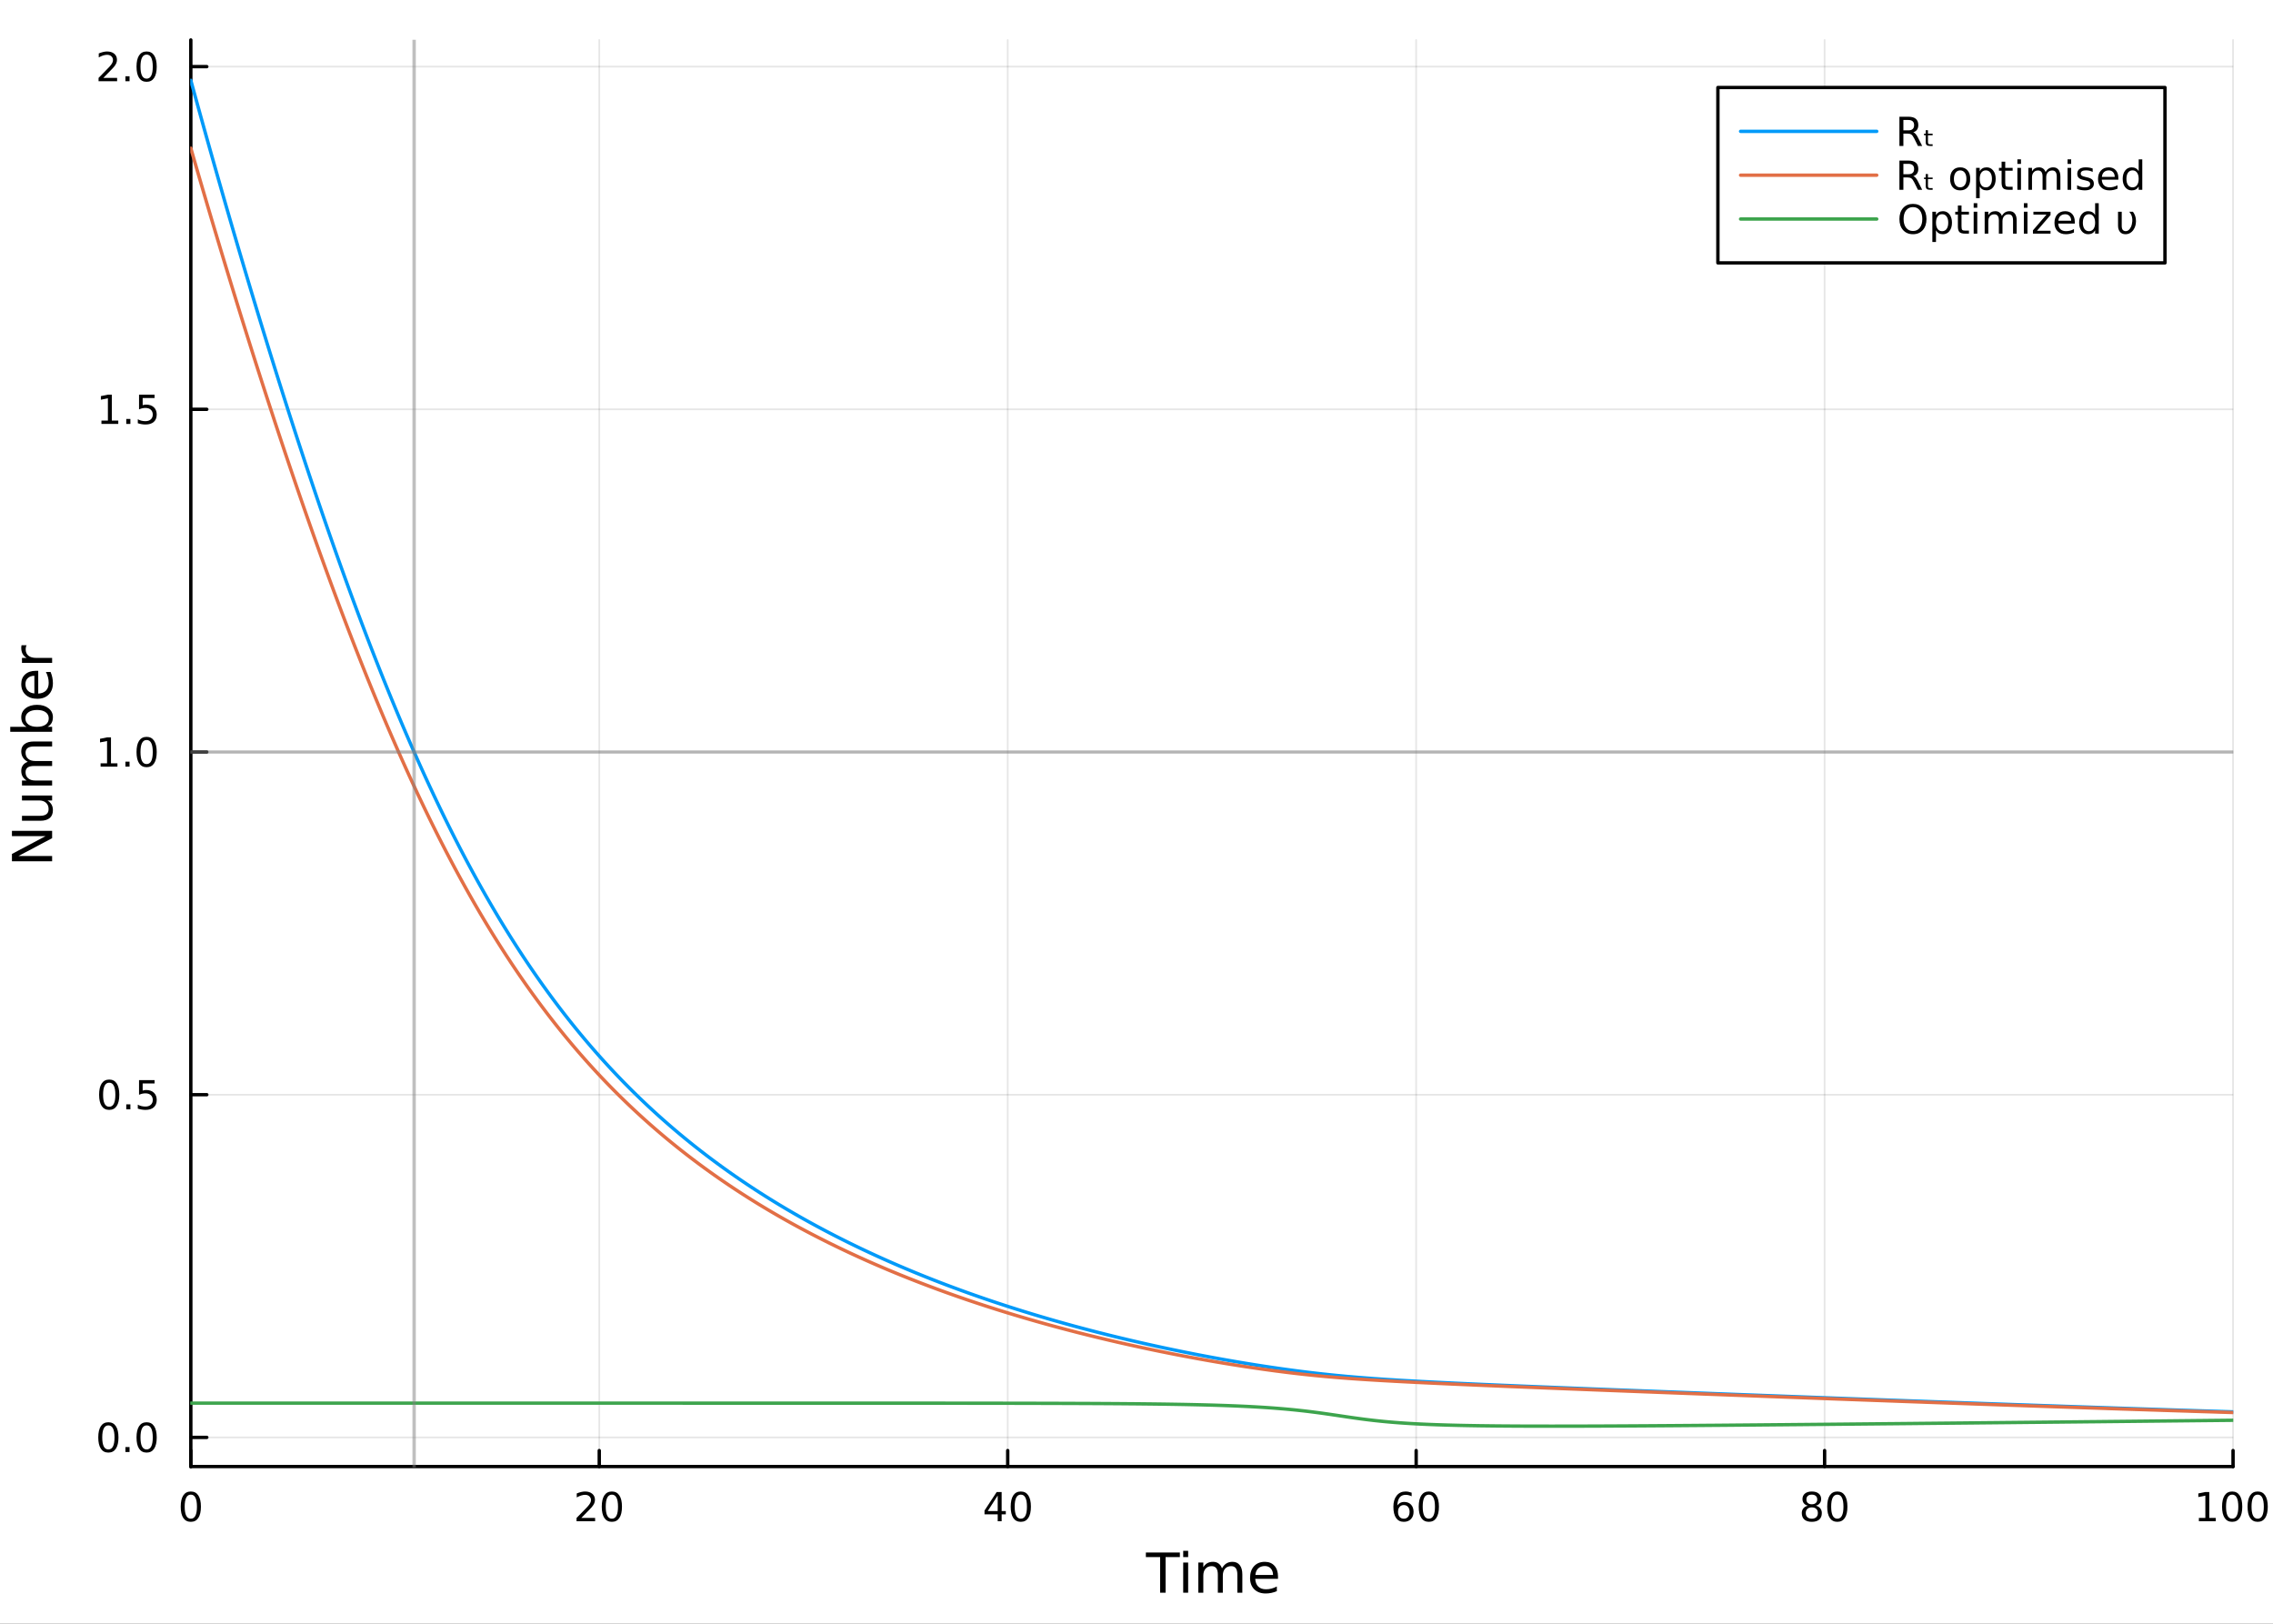 <?xml version="1.0" encoding="utf-8"?>
<svg xmlns="http://www.w3.org/2000/svg" xmlns:xlink="http://www.w3.org/1999/xlink" width="672" height="480" viewBox="0 0 2688 1920">
<rect x="0" y="0" width="2688" height="1920" fill="#333333" stroke="none"/>
<defs>
  <clipPath id="clip850">
    <rect x="0" y="0" width="2688" height="1920"/>
  </clipPath>
</defs>
<path clip-path="url(#clip850)" d="M0 1920 L2688 1920 L2688 -4.26326e-14 L0 -4.26326e-14  Z" fill="#ffffff" fill-rule="evenodd" fill-opacity="1"/>
<defs>
  <clipPath id="clip851">
    <rect x="537" y="0" width="1883" height="1883"/>
  </clipPath>
</defs>
<path clip-path="url(#clip850)" d="M225.654 1734.12 L2640.76 1734.12 L2640.76 47.244 L225.654 47.244  Z" fill="#ffffff" fill-rule="evenodd" fill-opacity="1"/>
<defs>
  <clipPath id="clip852">
    <rect x="225" y="47" width="2416" height="1688"/>
  </clipPath>
</defs>
<polyline clip-path="url(#clip852)" style="stroke:#000000; stroke-linecap:round; stroke-linejoin:round; stroke-width:2; stroke-opacity:0.1; fill:none" points="225.654,1734.12 225.654,47.244 "/>
<polyline clip-path="url(#clip852)" style="stroke:#000000; stroke-linecap:round; stroke-linejoin:round; stroke-width:2; stroke-opacity:0.1; fill:none" points="708.675,1734.12 708.675,47.244 "/>
<polyline clip-path="url(#clip852)" style="stroke:#000000; stroke-linecap:round; stroke-linejoin:round; stroke-width:2; stroke-opacity:0.1; fill:none" points="1191.7,1734.12 1191.7,47.244 "/>
<polyline clip-path="url(#clip852)" style="stroke:#000000; stroke-linecap:round; stroke-linejoin:round; stroke-width:2; stroke-opacity:0.1; fill:none" points="1674.72,1734.12 1674.72,47.244 "/>
<polyline clip-path="url(#clip852)" style="stroke:#000000; stroke-linecap:round; stroke-linejoin:round; stroke-width:2; stroke-opacity:0.1; fill:none" points="2157.74,1734.12 2157.74,47.244 "/>
<polyline clip-path="url(#clip852)" style="stroke:#000000; stroke-linecap:round; stroke-linejoin:round; stroke-width:2; stroke-opacity:0.1; fill:none" points="2640.76,1734.12 2640.76,47.244 "/>
<polyline clip-path="url(#clip852)" style="stroke:#000000; stroke-linecap:round; stroke-linejoin:round; stroke-width:2; stroke-opacity:0.1; fill:none" points="225.654,1699.66 2640.76,1699.66 "/>
<polyline clip-path="url(#clip852)" style="stroke:#000000; stroke-linecap:round; stroke-linejoin:round; stroke-width:2; stroke-opacity:0.1; fill:none" points="225.654,1294.44 2640.76,1294.44 "/>
<polyline clip-path="url(#clip852)" style="stroke:#000000; stroke-linecap:round; stroke-linejoin:round; stroke-width:2; stroke-opacity:0.1; fill:none" points="225.654,889.221 2640.76,889.221 "/>
<polyline clip-path="url(#clip852)" style="stroke:#000000; stroke-linecap:round; stroke-linejoin:round; stroke-width:2; stroke-opacity:0.1; fill:none" points="225.654,483.999 2640.76,483.999 "/>
<polyline clip-path="url(#clip852)" style="stroke:#000000; stroke-linecap:round; stroke-linejoin:round; stroke-width:2; stroke-opacity:0.1; fill:none" points="225.654,78.777 2640.76,78.777 "/>
<polyline clip-path="url(#clip850)" style="stroke:#000000; stroke-linecap:round; stroke-linejoin:round; stroke-width:4; stroke-opacity:1; fill:none" points="225.654,1734.12 2640.76,1734.12 "/>
<polyline clip-path="url(#clip850)" style="stroke:#000000; stroke-linecap:round; stroke-linejoin:round; stroke-width:4; stroke-opacity:1; fill:none" points="225.654,1734.12 225.654,1715.22 "/>
<polyline clip-path="url(#clip850)" style="stroke:#000000; stroke-linecap:round; stroke-linejoin:round; stroke-width:4; stroke-opacity:1; fill:none" points="708.675,1734.12 708.675,1715.22 "/>
<polyline clip-path="url(#clip850)" style="stroke:#000000; stroke-linecap:round; stroke-linejoin:round; stroke-width:4; stroke-opacity:1; fill:none" points="1191.7,1734.12 1191.7,1715.22 "/>
<polyline clip-path="url(#clip850)" style="stroke:#000000; stroke-linecap:round; stroke-linejoin:round; stroke-width:4; stroke-opacity:1; fill:none" points="1674.72,1734.12 1674.72,1715.22 "/>
<polyline clip-path="url(#clip850)" style="stroke:#000000; stroke-linecap:round; stroke-linejoin:round; stroke-width:4; stroke-opacity:1; fill:none" points="2157.74,1734.12 2157.74,1715.22 "/>
<polyline clip-path="url(#clip850)" style="stroke:#000000; stroke-linecap:round; stroke-linejoin:round; stroke-width:4; stroke-opacity:1; fill:none" points="2640.76,1734.12 2640.76,1715.22 "/>
<path clip-path="url(#clip850)" d="M225.654 1767.34 Q222.043 1767.34 220.215 1770.9 Q218.409 1774.45 218.409 1781.58 Q218.409 1788.68 220.215 1792.25 Q222.043 1795.79 225.654 1795.79 Q229.289 1795.79 231.094 1792.25 Q232.923 1788.68 232.923 1781.58 Q232.923 1774.45 231.094 1770.9 Q229.289 1767.34 225.654 1767.34 M225.654 1763.64 Q231.465 1763.64 234.52 1768.24 Q237.599 1772.83 237.599 1781.58 Q237.599 1790.3 234.52 1794.91 Q231.465 1799.49 225.654 1799.49 Q219.844 1799.49 216.766 1794.91 Q213.71 1790.3 213.71 1781.58 Q213.71 1772.83 216.766 1768.24 Q219.844 1763.64 225.654 1763.64 Z" fill="#000000" fill-rule="nonzero" fill-opacity="1" /><path clip-path="url(#clip850)" d="M687.448 1794.89 L703.767 1794.89 L703.767 1798.82 L681.823 1798.82 L681.823 1794.89 Q684.485 1792.13 689.068 1787.5 Q693.675 1782.85 694.855 1781.51 Q697.101 1778.98 697.98 1777.25 Q698.883 1775.49 698.883 1773.8 Q698.883 1771.04 696.939 1769.31 Q695.017 1767.57 691.916 1767.57 Q689.717 1767.57 687.263 1768.34 Q684.832 1769.1 682.055 1770.65 L682.055 1765.93 Q684.879 1764.79 687.332 1764.21 Q689.786 1763.64 691.823 1763.64 Q697.193 1763.64 700.388 1766.32 Q703.582 1769.01 703.582 1773.5 Q703.582 1775.63 702.772 1777.55 Q701.985 1779.45 699.878 1782.04 Q699.3 1782.71 696.198 1785.93 Q693.096 1789.12 687.448 1794.89 Z" fill="#000000" fill-rule="nonzero" fill-opacity="1" /><path clip-path="url(#clip850)" d="M723.582 1767.34 Q719.971 1767.34 718.142 1770.9 Q716.337 1774.45 716.337 1781.58 Q716.337 1788.68 718.142 1792.25 Q719.971 1795.79 723.582 1795.79 Q727.216 1795.79 729.022 1792.25 Q730.851 1788.68 730.851 1781.58 Q730.851 1774.45 729.022 1770.9 Q727.216 1767.34 723.582 1767.34 M723.582 1763.64 Q729.392 1763.64 732.448 1768.24 Q735.526 1772.83 735.526 1781.58 Q735.526 1790.3 732.448 1794.91 Q729.392 1799.49 723.582 1799.49 Q717.772 1799.49 714.693 1794.91 Q711.638 1790.3 711.638 1781.58 Q711.638 1772.83 714.693 1768.24 Q717.772 1763.64 723.582 1763.64 Z" fill="#000000" fill-rule="nonzero" fill-opacity="1" /><path clip-path="url(#clip850)" d="M1179.87 1768.34 L1168.06 1786.78 L1179.87 1786.78 L1179.87 1768.34 M1178.64 1764.26 L1184.52 1764.26 L1184.52 1786.78 L1189.45 1786.78 L1189.45 1790.67 L1184.52 1790.67 L1184.52 1798.82 L1179.87 1798.82 L1179.87 1790.67 L1164.26 1790.67 L1164.26 1786.16 L1178.64 1764.26 Z" fill="#000000" fill-rule="nonzero" fill-opacity="1" /><path clip-path="url(#clip850)" d="M1207.18 1767.34 Q1203.57 1767.34 1201.74 1770.9 Q1199.94 1774.45 1199.94 1781.58 Q1199.94 1788.68 1201.74 1792.25 Q1203.57 1795.79 1207.18 1795.79 Q1210.82 1795.79 1212.62 1792.25 Q1214.45 1788.68 1214.45 1781.58 Q1214.45 1774.45 1212.62 1770.9 Q1210.82 1767.34 1207.18 1767.34 M1207.18 1763.64 Q1212.99 1763.64 1216.05 1768.24 Q1219.13 1772.83 1219.13 1781.58 Q1219.13 1790.3 1216.05 1794.91 Q1212.99 1799.49 1207.18 1799.49 Q1201.37 1799.49 1198.29 1794.91 Q1195.24 1790.3 1195.24 1781.58 Q1195.24 1772.83 1198.29 1768.24 Q1201.37 1763.64 1207.18 1763.64 Z" fill="#000000" fill-rule="nonzero" fill-opacity="1" /><path clip-path="url(#clip850)" d="M1660.12 1779.68 Q1656.97 1779.68 1655.12 1781.83 Q1653.29 1783.98 1653.29 1787.73 Q1653.29 1791.46 1655.12 1793.64 Q1656.97 1795.79 1660.12 1795.79 Q1663.27 1795.79 1665.1 1793.64 Q1666.95 1791.46 1666.95 1787.73 Q1666.95 1783.98 1665.1 1781.83 Q1663.27 1779.68 1660.12 1779.68 M1669.4 1765.02 L1669.4 1769.28 Q1667.64 1768.45 1665.84 1768.01 Q1664.06 1767.57 1662.3 1767.57 Q1657.67 1767.57 1655.21 1770.7 Q1652.78 1773.82 1652.44 1780.14 Q1653.8 1778.13 1655.86 1777.06 Q1657.92 1775.97 1660.4 1775.97 Q1665.61 1775.97 1668.62 1779.15 Q1671.65 1782.29 1671.65 1787.73 Q1671.65 1793.06 1668.5 1796.27 Q1665.35 1799.49 1660.12 1799.49 Q1654.13 1799.49 1650.95 1794.91 Q1647.78 1790.3 1647.78 1781.58 Q1647.78 1773.38 1651.67 1768.52 Q1655.56 1763.64 1662.11 1763.64 Q1663.87 1763.64 1665.65 1763.98 Q1667.46 1764.33 1669.4 1765.02 Z" fill="#000000" fill-rule="nonzero" fill-opacity="1" /><path clip-path="url(#clip850)" d="M1689.7 1767.34 Q1686.09 1767.34 1684.26 1770.9 Q1682.46 1774.45 1682.46 1781.58 Q1682.46 1788.68 1684.26 1792.25 Q1686.09 1795.79 1689.7 1795.79 Q1693.34 1795.79 1695.14 1792.25 Q1696.97 1788.68 1696.97 1781.58 Q1696.97 1774.45 1695.14 1770.9 Q1693.34 1767.34 1689.7 1767.34 M1689.7 1763.64 Q1695.51 1763.64 1698.57 1768.24 Q1701.65 1772.83 1701.65 1781.58 Q1701.65 1790.3 1698.57 1794.91 Q1695.51 1799.49 1689.7 1799.49 Q1683.89 1799.49 1680.81 1794.91 Q1677.76 1790.3 1677.76 1781.58 Q1677.76 1772.83 1680.81 1768.24 Q1683.89 1763.64 1689.7 1763.64 Z" fill="#000000" fill-rule="nonzero" fill-opacity="1" /><path clip-path="url(#clip850)" d="M2142.61 1782.41 Q2139.28 1782.41 2137.35 1784.19 Q2135.46 1785.97 2135.46 1789.1 Q2135.46 1792.22 2137.35 1794.01 Q2139.28 1795.79 2142.61 1795.79 Q2145.94 1795.79 2147.86 1794.01 Q2149.78 1792.2 2149.78 1789.1 Q2149.78 1785.97 2147.86 1784.19 Q2145.96 1782.41 2142.61 1782.41 M2137.93 1780.42 Q2134.92 1779.68 2133.23 1777.62 Q2131.57 1775.56 2131.57 1772.59 Q2131.57 1768.45 2134.51 1766.04 Q2137.47 1763.64 2142.61 1763.64 Q2147.77 1763.64 2150.71 1766.04 Q2153.65 1768.45 2153.65 1772.59 Q2153.65 1775.56 2151.96 1777.62 Q2150.29 1779.68 2147.31 1780.42 Q2150.69 1781.21 2152.56 1783.5 Q2154.46 1785.79 2154.46 1789.1 Q2154.46 1794.12 2151.38 1796.81 Q2148.33 1799.49 2142.61 1799.49 Q2136.89 1799.49 2133.81 1796.81 Q2130.76 1794.12 2130.76 1789.1 Q2130.76 1785.79 2132.65 1783.5 Q2134.55 1781.21 2137.93 1780.42 M2136.22 1773.03 Q2136.22 1775.72 2137.89 1777.22 Q2139.58 1778.73 2142.61 1778.73 Q2145.62 1778.73 2147.31 1777.22 Q2149.02 1775.72 2149.02 1773.03 Q2149.02 1770.35 2147.31 1768.84 Q2145.62 1767.34 2142.61 1767.34 Q2139.58 1767.34 2137.89 1768.84 Q2136.22 1770.35 2136.22 1773.03 Z" fill="#000000" fill-rule="nonzero" fill-opacity="1" /><path clip-path="url(#clip850)" d="M2172.77 1767.34 Q2169.16 1767.34 2167.33 1770.9 Q2165.52 1774.45 2165.52 1781.58 Q2165.52 1788.68 2167.33 1792.25 Q2169.16 1795.79 2172.77 1795.79 Q2176.4 1795.79 2178.21 1792.25 Q2180.04 1788.68 2180.04 1781.58 Q2180.04 1774.45 2178.21 1770.9 Q2176.4 1767.34 2172.77 1767.34 M2172.77 1763.64 Q2178.58 1763.64 2181.64 1768.24 Q2184.71 1772.83 2184.71 1781.58 Q2184.71 1790.3 2181.64 1794.91 Q2178.58 1799.49 2172.77 1799.49 Q2166.96 1799.49 2163.88 1794.91 Q2160.83 1790.3 2160.83 1781.58 Q2160.83 1772.83 2163.88 1768.24 Q2166.96 1763.64 2172.77 1763.64 Z" fill="#000000" fill-rule="nonzero" fill-opacity="1" /><path clip-path="url(#clip850)" d="M2600.36 1794.89 L2608 1794.89 L2608 1768.52 L2599.69 1770.19 L2599.69 1765.93 L2607.96 1764.26 L2612.63 1764.26 L2612.63 1794.89 L2620.27 1794.89 L2620.27 1798.82 L2600.36 1798.82 L2600.36 1794.89 Z" fill="#000000" fill-rule="nonzero" fill-opacity="1" /><path clip-path="url(#clip850)" d="M2639.71 1767.34 Q2636.1 1767.34 2634.27 1770.9 Q2632.47 1774.45 2632.47 1781.58 Q2632.47 1788.68 2634.27 1792.25 Q2636.1 1795.79 2639.71 1795.79 Q2643.35 1795.79 2645.15 1792.25 Q2646.98 1788.68 2646.98 1781.58 Q2646.98 1774.45 2645.15 1770.9 Q2643.35 1767.34 2639.71 1767.34 M2639.71 1763.64 Q2645.52 1763.64 2648.58 1768.24 Q2651.66 1772.83 2651.66 1781.58 Q2651.66 1790.3 2648.58 1794.91 Q2645.52 1799.49 2639.71 1799.49 Q2633.9 1799.49 2630.83 1794.91 Q2627.77 1790.3 2627.77 1781.58 Q2627.77 1772.83 2630.83 1768.24 Q2633.9 1763.64 2639.71 1763.64 Z" fill="#000000" fill-rule="nonzero" fill-opacity="1" /><path clip-path="url(#clip850)" d="M2669.88 1767.34 Q2666.27 1767.34 2664.44 1770.9 Q2662.63 1774.45 2662.63 1781.58 Q2662.63 1788.68 2664.44 1792.25 Q2666.27 1795.79 2669.88 1795.79 Q2673.51 1795.79 2675.32 1792.25 Q2677.14 1788.68 2677.14 1781.58 Q2677.14 1774.45 2675.32 1770.9 Q2673.51 1767.34 2669.88 1767.34 M2669.88 1763.64 Q2675.69 1763.64 2678.74 1768.24 Q2681.82 1772.83 2681.82 1781.58 Q2681.82 1790.3 2678.74 1794.91 Q2675.69 1799.49 2669.88 1799.49 Q2664.07 1799.49 2660.99 1794.91 Q2657.93 1790.3 2657.93 1781.58 Q2657.93 1772.83 2660.99 1768.24 Q2664.07 1763.64 2669.88 1763.64 Z" fill="#000000" fill-rule="nonzero" fill-opacity="1" /><path clip-path="url(#clip850)" d="M1355.08 1835.78 L1395.28 1835.78 L1395.28 1841.19 L1378.41 1841.19 L1378.41 1883.3 L1371.95 1883.3 L1371.95 1841.19 L1355.08 1841.19 L1355.08 1835.78 Z" fill="#000000" fill-rule="nonzero" fill-opacity="1" /><path clip-path="url(#clip850)" d="M1399.23 1847.65 L1405.08 1847.65 L1405.08 1883.3 L1399.23 1883.3 L1399.23 1847.65 M1399.23 1833.78 L1405.08 1833.78 L1405.08 1841.19 L1399.23 1841.19 L1399.23 1833.78 Z" fill="#000000" fill-rule="nonzero" fill-opacity="1" /><path clip-path="url(#clip850)" d="M1445.09 1854.5 Q1447.29 1850.55 1450.34 1848.67 Q1453.4 1846.79 1457.54 1846.79 Q1463.11 1846.79 1466.13 1850.71 Q1469.16 1854.59 1469.16 1861.78 L1469.16 1883.3 L1463.27 1883.3 L1463.27 1861.98 Q1463.27 1856.85 1461.45 1854.37 Q1459.64 1851.89 1455.91 1851.89 Q1451.36 1851.89 1448.72 1854.91 Q1446.08 1857.93 1446.08 1863.15 L1446.08 1883.3 L1440.19 1883.3 L1440.19 1861.98 Q1440.19 1856.82 1438.38 1854.37 Q1436.56 1851.89 1432.78 1851.89 Q1428.29 1851.89 1425.65 1854.94 Q1423 1857.97 1423 1863.15 L1423 1883.3 L1417.12 1883.3 L1417.12 1847.65 L1423 1847.65 L1423 1853.19 Q1425.01 1849.91 1427.81 1848.35 Q1430.61 1846.79 1434.46 1846.79 Q1438.35 1846.79 1441.05 1848.77 Q1443.79 1850.74 1445.09 1854.5 Z" fill="#000000" fill-rule="nonzero" fill-opacity="1" /><path clip-path="url(#clip850)" d="M1511.33 1864.01 L1511.33 1866.88 L1484.4 1866.88 Q1484.78 1872.92 1488.03 1876.11 Q1491.31 1879.26 1497.13 1879.26 Q1500.51 1879.26 1503.66 1878.43 Q1506.84 1877.6 1509.96 1875.95 L1509.96 1881.49 Q1506.81 1882.82 1503.5 1883.52 Q1500.19 1884.22 1496.78 1884.22 Q1488.25 1884.22 1483.26 1879.26 Q1478.29 1874.29 1478.29 1865.83 Q1478.29 1857.07 1483 1851.95 Q1487.74 1846.79 1495.76 1846.79 Q1502.96 1846.79 1507.13 1851.44 Q1511.33 1856.06 1511.33 1864.01 M1505.47 1862.29 Q1505.41 1857.49 1502.77 1854.62 Q1500.16 1851.76 1495.83 1851.76 Q1490.93 1851.76 1487.97 1854.53 Q1485.04 1857.3 1484.59 1862.33 L1505.47 1862.29 Z" fill="#000000" fill-rule="nonzero" fill-opacity="1" /><polyline clip-path="url(#clip850)" style="stroke:#000000; stroke-linecap:round; stroke-linejoin:round; stroke-width:4; stroke-opacity:1; fill:none" points="225.654,1734.12 225.654,47.244 "/>
<polyline clip-path="url(#clip850)" style="stroke:#000000; stroke-linecap:round; stroke-linejoin:round; stroke-width:4; stroke-opacity:1; fill:none" points="225.654,1699.66 244.552,1699.66 "/>
<polyline clip-path="url(#clip850)" style="stroke:#000000; stroke-linecap:round; stroke-linejoin:round; stroke-width:4; stroke-opacity:1; fill:none" points="225.654,1294.44 244.552,1294.44 "/>
<polyline clip-path="url(#clip850)" style="stroke:#000000; stroke-linecap:round; stroke-linejoin:round; stroke-width:4; stroke-opacity:1; fill:none" points="225.654,889.221 244.552,889.221 "/>
<polyline clip-path="url(#clip850)" style="stroke:#000000; stroke-linecap:round; stroke-linejoin:round; stroke-width:4; stroke-opacity:1; fill:none" points="225.654,483.999 244.552,483.999 "/>
<polyline clip-path="url(#clip850)" style="stroke:#000000; stroke-linecap:round; stroke-linejoin:round; stroke-width:4; stroke-opacity:1; fill:none" points="225.654,78.777 244.552,78.777 "/>
<path clip-path="url(#clip850)" d="M128.159 1685.46 Q124.548 1685.46 122.719 1689.03 Q120.913 1692.57 120.913 1699.7 Q120.913 1706.81 122.719 1710.37 Q124.548 1713.91 128.159 1713.91 Q131.793 1713.91 133.599 1710.37 Q135.427 1706.81 135.427 1699.7 Q135.427 1692.57 133.599 1689.03 Q131.793 1685.46 128.159 1685.46 M128.159 1681.76 Q133.969 1681.76 137.025 1686.37 Q140.103 1690.95 140.103 1699.7 Q140.103 1708.43 137.025 1713.03 Q133.969 1717.62 128.159 1717.62 Q122.349 1717.62 119.27 1713.03 Q116.214 1708.43 116.214 1699.7 Q116.214 1690.95 119.27 1686.37 Q122.349 1681.76 128.159 1681.76 Z" fill="#000000" fill-rule="nonzero" fill-opacity="1" /><path clip-path="url(#clip850)" d="M148.321 1711.07 L153.205 1711.07 L153.205 1716.94 L148.321 1716.94 L148.321 1711.07 Z" fill="#000000" fill-rule="nonzero" fill-opacity="1" /><path clip-path="url(#clip850)" d="M173.39 1685.46 Q169.779 1685.46 167.95 1689.03 Q166.145 1692.57 166.145 1699.7 Q166.145 1706.81 167.95 1710.37 Q169.779 1713.91 173.39 1713.91 Q177.024 1713.91 178.83 1710.37 Q180.659 1706.81 180.659 1699.7 Q180.659 1692.57 178.83 1689.03 Q177.024 1685.46 173.39 1685.46 M173.39 1681.76 Q179.2 1681.76 182.256 1686.37 Q185.334 1690.95 185.334 1699.7 Q185.334 1708.43 182.256 1713.03 Q179.2 1717.62 173.39 1717.62 Q167.58 1717.62 164.501 1713.03 Q161.446 1708.43 161.446 1699.7 Q161.446 1690.95 164.501 1686.37 Q167.58 1681.76 173.39 1681.76 Z" fill="#000000" fill-rule="nonzero" fill-opacity="1" /><path clip-path="url(#clip850)" d="M129.154 1280.24 Q125.543 1280.24 123.714 1283.81 Q121.909 1287.35 121.909 1294.48 Q121.909 1301.58 123.714 1305.15 Q125.543 1308.69 129.154 1308.69 Q132.788 1308.69 134.594 1305.15 Q136.423 1301.58 136.423 1294.48 Q136.423 1287.35 134.594 1283.81 Q132.788 1280.24 129.154 1280.24 M129.154 1276.54 Q134.964 1276.54 138.02 1281.14 Q141.099 1285.73 141.099 1294.48 Q141.099 1303.2 138.02 1307.81 Q134.964 1312.39 129.154 1312.39 Q123.344 1312.39 120.265 1307.81 Q117.21 1303.2 117.21 1294.48 Q117.21 1285.73 120.265 1281.14 Q123.344 1276.54 129.154 1276.54 Z" fill="#000000" fill-rule="nonzero" fill-opacity="1" /><path clip-path="url(#clip850)" d="M149.316 1305.84 L154.2 1305.84 L154.2 1311.72 L149.316 1311.72 L149.316 1305.84 Z" fill="#000000" fill-rule="nonzero" fill-opacity="1" /><path clip-path="url(#clip850)" d="M164.432 1277.16 L182.788 1277.16 L182.788 1281.1 L168.714 1281.1 L168.714 1289.57 Q169.733 1289.22 170.751 1289.06 Q171.77 1288.88 172.788 1288.88 Q178.575 1288.88 181.955 1292.05 Q185.334 1295.22 185.334 1300.63 Q185.334 1306.21 181.862 1309.32 Q178.39 1312.39 172.071 1312.39 Q169.895 1312.39 167.626 1312.02 Q165.381 1311.65 162.973 1310.91 L162.973 1306.21 Q165.057 1307.35 167.279 1307.9 Q169.501 1308.46 171.978 1308.46 Q175.983 1308.46 178.321 1306.35 Q180.659 1304.25 180.659 1300.63 Q180.659 1297.02 178.321 1294.92 Q175.983 1292.81 171.978 1292.81 Q170.103 1292.81 168.228 1293.23 Q166.376 1293.64 164.432 1294.52 L164.432 1277.16 Z" fill="#000000" fill-rule="nonzero" fill-opacity="1" /><path clip-path="url(#clip850)" d="M118.969 902.566 L126.608 902.566 L126.608 876.2 L118.298 877.867 L118.298 873.607 L126.562 871.941 L131.238 871.941 L131.238 902.566 L138.876 902.566 L138.876 906.501 L118.969 906.501 L118.969 902.566 Z" fill="#000000" fill-rule="nonzero" fill-opacity="1" /><path clip-path="url(#clip850)" d="M148.321 900.621 L153.205 900.621 L153.205 906.501 L148.321 906.501 L148.321 900.621 Z" fill="#000000" fill-rule="nonzero" fill-opacity="1" /><path clip-path="url(#clip850)" d="M173.39 875.02 Q169.779 875.02 167.95 878.584 Q166.145 882.126 166.145 889.256 Q166.145 896.362 167.95 899.927 Q169.779 903.468 173.39 903.468 Q177.024 903.468 178.83 899.927 Q180.659 896.362 180.659 889.256 Q180.659 882.126 178.83 878.584 Q177.024 875.02 173.39 875.02 M173.39 871.316 Q179.2 871.316 182.256 875.922 Q185.334 880.506 185.334 889.256 Q185.334 897.982 182.256 902.589 Q179.2 907.172 173.39 907.172 Q167.58 907.172 164.501 902.589 Q161.446 897.982 161.446 889.256 Q161.446 880.506 164.501 875.922 Q167.58 871.316 173.39 871.316 Z" fill="#000000" fill-rule="nonzero" fill-opacity="1" /><path clip-path="url(#clip850)" d="M119.964 497.344 L127.603 497.344 L127.603 470.978 L119.293 472.645 L119.293 468.386 L127.557 466.719 L132.233 466.719 L132.233 497.344 L139.872 497.344 L139.872 501.279 L119.964 501.279 L119.964 497.344 Z" fill="#000000" fill-rule="nonzero" fill-opacity="1" /><path clip-path="url(#clip850)" d="M149.316 495.399 L154.2 495.399 L154.2 501.279 L149.316 501.279 L149.316 495.399 Z" fill="#000000" fill-rule="nonzero" fill-opacity="1" /><path clip-path="url(#clip850)" d="M164.432 466.719 L182.788 466.719 L182.788 470.654 L168.714 470.654 L168.714 479.126 Q169.733 478.779 170.751 478.617 Q171.77 478.432 172.788 478.432 Q178.575 478.432 181.955 481.603 Q185.334 484.774 185.334 490.191 Q185.334 495.77 181.862 498.871 Q178.39 501.95 172.071 501.95 Q169.895 501.95 167.626 501.58 Q165.381 501.209 162.973 500.469 L162.973 495.77 Q165.057 496.904 167.279 497.459 Q169.501 498.015 171.978 498.015 Q175.983 498.015 178.321 495.909 Q180.659 493.802 180.659 490.191 Q180.659 486.58 178.321 484.473 Q175.983 482.367 171.978 482.367 Q170.103 482.367 168.228 482.784 Q166.376 483.2 164.432 484.08 L164.432 466.719 Z" fill="#000000" fill-rule="nonzero" fill-opacity="1" /><path clip-path="url(#clip850)" d="M122.187 92.122 L138.506 92.122 L138.506 96.057 L116.562 96.057 L116.562 92.122 Q119.224 89.367 123.807 84.737 Q128.413 80.085 129.594 78.742 Q131.839 76.219 132.719 74.483 Q133.622 72.724 133.622 71.034 Q133.622 68.279 131.677 66.543 Q129.756 64.807 126.654 64.807 Q124.455 64.807 122.001 65.571 Q119.571 66.335 116.793 67.886 L116.793 63.164 Q119.617 62.029 122.071 61.451 Q124.525 60.872 126.562 60.872 Q131.932 60.872 135.126 63.557 Q138.321 66.242 138.321 70.733 Q138.321 72.863 137.511 74.784 Q136.724 76.682 134.617 79.275 Q134.038 79.946 130.937 83.163 Q127.835 86.358 122.187 92.122 Z" fill="#000000" fill-rule="nonzero" fill-opacity="1" /><path clip-path="url(#clip850)" d="M148.321 90.177 L153.205 90.177 L153.205 96.057 L148.321 96.057 L148.321 90.177 Z" fill="#000000" fill-rule="nonzero" fill-opacity="1" /><path clip-path="url(#clip850)" d="M173.39 64.576 Q169.779 64.576 167.95 68.14 Q166.145 71.682 166.145 78.812 Q166.145 85.918 167.95 89.483 Q169.779 93.025 173.39 93.025 Q177.024 93.025 178.83 89.483 Q180.659 85.918 180.659 78.812 Q180.659 71.682 178.83 68.14 Q177.024 64.576 173.39 64.576 M173.39 60.872 Q179.2 60.872 182.256 65.478 Q185.334 70.062 185.334 78.812 Q185.334 87.538 182.256 92.145 Q179.2 96.728 173.39 96.728 Q167.58 96.728 164.501 92.145 Q161.446 87.538 161.446 78.812 Q161.446 70.062 164.501 65.478 Q167.58 60.872 173.39 60.872 Z" fill="#000000" fill-rule="nonzero" fill-opacity="1" /><path clip-path="url(#clip850)" d="M14.118 1018.41 L14.118 1009.75 L53.872 988.681 L14.118 988.681 L14.118 982.442 L61.638 982.442 L61.638 991.1 L21.885 1012.17 L61.638 1012.17 L61.638 1018.41 L14.118 1018.41 Z" fill="#000000" fill-rule="nonzero" fill-opacity="1" /><path clip-path="url(#clip850)" d="M47.57 970.507 L25.991 970.507 L25.991 964.65 L47.347 964.65 Q52.408 964.65 54.955 962.677 Q57.469 960.703 57.469 956.757 Q57.469 952.014 54.445 949.277 Q51.422 946.508 46.202 946.508 L25.991 946.508 L25.991 940.651 L61.638 940.651 L61.638 946.508 L56.164 946.508 Q59.41 948.64 61.002 951.473 Q62.562 954.274 62.562 957.998 Q62.562 964.141 58.742 967.324 Q54.923 970.507 47.57 970.507 M25.131 955.77 L25.131 955.77 Z" fill="#000000" fill-rule="nonzero" fill-opacity="1" /><path clip-path="url(#clip850)" d="M32.834 900.834 Q28.887 898.638 27.009 895.582 Q25.131 892.527 25.131 888.389 Q25.131 882.819 29.046 879.795 Q32.929 876.771 40.122 876.771 L61.638 876.771 L61.638 882.66 L40.313 882.66 Q35.189 882.66 32.706 884.474 Q30.224 886.288 30.224 890.012 Q30.224 894.564 33.247 897.205 Q36.271 899.847 41.491 899.847 L61.638 899.847 L61.638 905.735 L40.313 905.735 Q35.157 905.735 32.706 907.55 Q30.224 909.364 30.224 913.151 Q30.224 917.639 33.279 920.281 Q36.303 922.923 41.491 922.923 L61.638 922.923 L61.638 928.811 L25.991 928.811 L25.991 922.923 L31.529 922.923 Q28.25 920.918 26.691 918.117 Q25.131 915.316 25.131 911.465 Q25.131 907.581 27.105 904.876 Q29.078 902.139 32.834 900.834 Z" fill="#000000" fill-rule="nonzero" fill-opacity="1" /><path clip-path="url(#clip850)" d="M43.846 839.5 Q37.385 839.5 33.725 842.174 Q30.033 844.816 30.033 849.463 Q30.033 854.11 33.725 856.783 Q37.385 859.425 43.846 859.425 Q50.307 859.425 54 856.783 Q57.66 854.11 57.66 849.463 Q57.66 844.816 54 842.174 Q50.307 839.5 43.846 839.5 M31.401 859.425 Q28.218 857.579 26.691 854.778 Q25.131 851.945 25.131 848.03 Q25.131 841.537 30.287 837.495 Q35.444 833.421 43.846 833.421 Q52.249 833.421 57.405 837.495 Q62.562 841.537 62.562 848.03 Q62.562 851.945 61.034 854.778 Q59.474 857.579 56.291 859.425 L61.638 859.425 L61.638 865.313 L12.113 865.313 L12.113 859.425 L31.401 859.425 Z" fill="#000000" fill-rule="nonzero" fill-opacity="1" /><path clip-path="url(#clip850)" d="M42.35 793.222 L45.215 793.222 L45.215 820.149 Q51.262 819.767 54.445 816.52 Q57.596 813.242 57.596 807.417 Q57.596 804.043 56.769 800.892 Q55.941 797.709 54.286 794.59 L59.824 794.59 Q61.161 797.741 61.861 801.051 Q62.562 804.362 62.562 807.767 Q62.562 816.297 57.596 821.294 Q52.631 826.26 44.165 826.26 Q35.412 826.26 30.287 821.549 Q25.131 816.807 25.131 808.786 Q25.131 801.592 29.778 797.423 Q34.393 793.222 42.35 793.222 M40.632 799.078 Q35.825 799.142 32.961 801.783 Q30.096 804.393 30.096 808.722 Q30.096 813.624 32.865 816.584 Q35.635 819.512 40.663 819.958 L40.632 799.078 Z" fill="#000000" fill-rule="nonzero" fill-opacity="1" /><path clip-path="url(#clip850)" d="M31.465 762.953 Q30.892 763.939 30.637 765.117 Q30.351 766.263 30.351 767.663 Q30.351 772.629 33.597 775.302 Q36.812 777.944 42.86 777.944 L61.638 777.944 L61.638 783.832 L25.991 783.832 L25.991 777.944 L31.529 777.944 Q28.282 776.098 26.723 773.138 Q25.131 770.178 25.131 765.945 Q25.131 765.34 25.227 764.608 Q25.29 763.876 25.449 762.984 L31.465 762.953 Z" fill="#000000" fill-rule="nonzero" fill-opacity="1" /><polyline clip-path="url(#clip852)" style="stroke:#009af9; stroke-linecap:round; stroke-linejoin:round; stroke-width:4; stroke-opacity:1; fill:none" points="225.654,94.986 228.07,103.812 230.485,112.608 232.9,121.376 235.315,130.116 237.73,138.826 240.145,147.509 242.56,156.164 244.975,164.79 247.39,173.389 249.805,181.961 252.221,190.504 254.636,199.021 257.051,207.51 259.466,215.972 261.881,224.407 264.296,232.815 266.711,241.196 269.126,249.55 271.541,257.878 273.956,266.179 276.372,274.453 278.787,282.7 281.202,290.921 283.617,299.116 286.032,307.284 288.447,315.425 290.862,323.54 293.277,331.628 295.692,339.69 298.107,347.725 300.523,355.733 302.938,363.715 305.353,371.67 307.768,379.598 310.183,387.499 312.598,395.373 315.013,403.22 317.428,411.04 319.843,418.833 322.259,426.599 324.674,434.337 327.089,442.047 329.504,449.73 331.919,457.385 334.334,465.012 336.749,472.611 339.164,480.181 341.579,487.724 343.994,495.237 346.41,502.723 348.825,510.179 351.24,517.606 353.655,525.004 356.07,532.373 358.485,539.712 360.9,547.021 363.315,554.301 365.73,561.55 368.145,568.77 370.561,575.959 372.976,583.117 375.391,590.244 377.806,597.34 380.221,604.406 382.636,611.439 385.051,618.442 387.466,625.412 389.881,632.351 392.296,639.257 394.712,646.131 397.127,652.972 399.542,659.781 401.957,666.557 404.372,673.3 406.787,680.01 409.202,686.686 411.617,693.328 414.032,699.937 416.447,706.512 418.863,713.053 421.278,719.559 423.693,726.031 426.108,732.469 428.523,738.872 430.938,745.24 433.353,751.573 435.768,757.871 438.183,764.133 440.598,770.36 443.014,776.552 445.429,782.708 447.844,788.828 450.259,794.913 452.674,800.961 455.089,806.974 457.504,812.95 459.919,818.89 462.334,824.794 464.749,830.662 467.165,836.493 469.58,842.288 471.995,848.046 474.41,853.767 476.825,859.453 479.24,865.101 481.655,870.713 484.07,876.288 486.485,881.826 488.901,887.328 491.316,892.793 493.731,898.221 496.146,903.613 498.561,908.968 500.976,914.286 503.391,919.568 505.806,924.813 508.221,930.022 510.636,935.194 513.052,940.33 515.467,945.429 517.882,950.493 520.297,955.52 522.712,960.51 525.127,965.465 527.542,970.384 529.957,975.267 532.372,980.114 534.787,984.926 537.203,989.702 539.618,994.442 542.033,999.147 544.448,1003.82 546.863,1008.45 549.278,1013.05 551.693,1017.62 554.108,1022.15 556.523,1026.64 558.938,1031.11 561.354,1035.53 563.769,1039.93 566.184,1044.29 568.599,1048.61 571.014,1052.9 573.429,1057.16 575.844,1061.39 578.259,1065.58 580.674,1069.74 583.089,1073.87 585.505,1077.96 587.92,1082.03 590.335,1086.06 592.75,1090.06 595.165,1094.02 597.58,1097.96 599.995,1101.86 602.41,1105.74 604.825,1109.58 607.24,1113.39 609.656,1117.17 612.071,1120.92 614.486,1124.64 616.901,1128.33 619.316,1132 621.731,1135.63 624.146,1139.23 626.561,1142.81 628.976,1146.35 631.391,1149.87 633.807,1153.36 636.222,1156.82 638.637,1160.25 641.052,1163.66 643.467,1167.03 645.882,1170.38 648.297,1173.71 650.712,1177 653.127,1180.28 655.543,1183.52 657.958,1186.74 660.373,1189.93 662.788,1193.1 665.203,1196.24 667.618,1199.35 670.033,1202.45 672.448,1205.51 674.863,1208.55 677.278,1211.57 679.694,1214.57 682.109,1217.54 684.524,1220.48 686.939,1223.41 689.354,1226.31 691.769,1229.18 694.184,1232.04 696.599,1234.87 699.014,1237.68 701.429,1240.46 703.845,1243.23 706.26,1245.97 708.675,1248.7 711.09,1251.4 713.505,1254.08 715.92,1256.73 718.335,1259.37 720.75,1261.99 723.165,1264.59 725.58,1267.16 727.996,1269.72 730.411,1272.26 732.826,1274.78 735.241,1277.28 737.656,1279.76 740.071,1282.22 742.486,1284.66 744.901,1287.08 747.316,1289.49 749.731,1291.87 752.147,1294.24 754.562,1296.59 756.977,1298.93 759.392,1301.24 761.807,1303.54 764.222,1305.82 766.637,1308.09 769.052,1310.33 771.467,1312.56 773.882,1314.78 776.298,1316.98 778.713,1319.16 781.128,1321.33 783.543,1323.48 785.958,1325.61 788.373,1327.73 790.788,1329.83 793.203,1331.92 795.618,1334 798.033,1336.05 800.449,1338.1 802.864,1340.13 805.279,1342.14 807.694,1344.14 810.109,1346.13 812.524,1348.1 814.939,1350.06 817.354,1352.01 819.769,1353.94 822.185,1355.86 824.6,1357.76 827.015,1359.65 829.43,1361.53 831.845,1363.39 834.26,1365.25 836.675,1367.09 839.09,1368.91 841.505,1370.73 843.92,1372.53 846.336,1374.32 848.751,1376.1 851.166,1377.86 853.581,1379.62 855.996,1381.36 858.411,1383.09 860.826,1384.81 863.241,1386.52 865.656,1388.22 868.071,1389.9 870.487,1391.58 872.902,1393.24 875.317,1394.89 877.732,1396.53 880.147,1398.16 882.562,1399.78 884.977,1401.39 887.392,1402.99 889.807,1404.58 892.222,1406.16 894.638,1407.73 897.053,1409.29 899.468,1410.84 901.883,1412.38 904.298,1413.91 906.713,1415.43 909.128,1416.94 911.543,1418.44 913.958,1419.93 916.373,1421.41 918.789,1422.89 921.204,1424.35 923.619,1425.8 926.034,1427.25 928.449,1428.69 930.864,1430.11 933.279,1431.53 935.694,1432.94 938.109,1434.35 940.524,1435.74 942.94,1437.12 945.355,1438.5 947.77,1439.87 950.185,1441.23 952.6,1442.58 955.015,1443.93 957.43,1445.26 959.845,1446.59 962.26,1447.91 964.675,1449.22 967.091,1450.53 969.506,1451.82 971.921,1453.11 974.336,1454.39 976.751,1455.67 979.166,1456.93 981.581,1458.19 983.996,1459.44 986.411,1460.69 988.827,1461.93 991.242,1463.16 993.657,1464.38 996.072,1465.59 998.487,1466.8 1000.9,1468 1003.32,1469.2 1005.73,1470.39 1008.15,1471.57 1010.56,1472.74 1012.98,1473.91 1015.39,1475.07 1017.81,1476.23 1020.22,1477.38 1022.64,1478.52 1025.05,1479.65 1027.47,1480.78 1029.88,1481.9 1032.3,1483.02 1034.71,1484.13 1037.13,1485.23 1039.54,1486.33 1041.96,1487.42 1044.37,1488.51 1046.79,1489.59 1049.2,1490.66 1051.62,1491.73 1054.03,1492.79 1056.45,1493.85 1058.86,1494.9 1061.28,1495.94 1063.69,1496.98 1066.11,1498.01 1068.52,1499.04 1070.94,1500.06 1073.36,1501.08 1075.77,1502.09 1078.19,1503.09 1080.6,1504.09 1083.02,1505.09 1085.43,1506.07 1087.85,1507.06 1090.26,1508.03 1092.68,1509.01 1095.09,1509.97 1097.51,1510.94 1099.92,1511.89 1102.34,1512.85 1104.75,1513.79 1107.17,1514.73 1109.58,1515.67 1112,1516.6 1114.41,1517.53 1116.83,1518.45 1119.24,1519.37 1121.66,1520.28 1124.07,1521.18 1126.49,1522.09 1128.9,1522.98 1131.32,1523.87 1133.73,1524.76 1136.15,1525.65 1138.56,1526.52 1140.98,1527.4 1143.39,1528.27 1145.81,1529.13 1148.22,1529.99 1150.64,1530.84 1153.05,1531.7 1155.47,1532.54 1157.88,1533.38 1160.3,1534.22 1162.71,1535.05 1165.13,1535.88 1167.54,1536.71 1169.96,1537.53 1172.37,1538.34 1174.79,1539.15 1177.2,1539.96 1179.62,1540.76 1182.03,1541.56 1184.45,1542.35 1186.86,1543.14 1189.28,1543.93 1191.7,1544.71 1194.11,1545.49 1196.53,1546.26 1198.94,1547.03 1201.36,1547.8 1203.77,1548.56 1206.19,1549.31 1208.6,1550.07 1211.02,1550.82 1213.43,1551.56 1215.85,1552.3 1218.26,1553.04 1220.68,1553.78 1223.09,1554.51 1225.51,1555.23 1227.92,1555.95 1230.34,1556.67 1232.75,1557.39 1235.17,1558.1 1237.58,1558.81 1240,1559.51 1242.41,1560.21 1244.83,1560.91 1247.24,1561.6 1249.66,1562.29 1252.07,1562.97 1254.49,1563.65 1256.9,1564.33 1259.32,1565.01 1261.73,1565.68 1264.15,1566.34 1266.56,1567.01 1268.98,1567.67 1271.39,1568.33 1273.81,1568.98 1276.22,1569.63 1278.64,1570.28 1281.05,1570.92 1283.47,1571.56 1285.88,1572.19 1288.3,1572.83 1290.71,1573.46 1293.13,1574.08 1295.54,1574.71 1297.96,1575.33 1300.37,1575.94 1302.79,1576.55 1305.2,1577.16 1307.62,1577.77 1310.03,1578.37 1312.45,1578.97 1314.87,1579.57 1317.28,1580.16 1319.7,1580.75 1322.11,1581.34 1324.53,1581.92 1326.94,1582.51 1329.36,1583.08 1331.77,1583.66 1334.19,1584.23 1336.6,1584.8 1339.02,1585.36 1341.43,1585.92 1343.85,1586.48 1346.26,1587.04 1348.68,1587.59 1351.09,1588.14 1353.51,1588.69 1355.92,1589.23 1358.34,1589.77 1360.75,1590.31 1363.17,1590.84 1365.58,1591.37 1368,1591.9 1370.41,1592.43 1372.83,1592.95 1375.24,1593.47 1377.66,1593.99 1380.07,1594.5 1382.49,1595.01 1384.9,1595.52 1387.32,1596.02 1389.73,1596.52 1392.15,1597.02 1394.56,1597.52 1396.98,1598.01 1399.39,1598.5 1401.81,1598.99 1404.22,1599.47 1406.64,1599.95 1409.05,1600.43 1411.47,1600.91 1413.88,1601.38 1416.3,1601.85 1418.71,1602.32 1421.13,1602.78 1423.54,1603.24 1425.96,1603.7 1428.37,1604.15 1430.79,1604.61 1433.21,1605.05 1435.62,1605.5 1438.04,1605.94 1440.45,1606.38 1442.87,1606.82 1445.28,1607.26 1447.7,1607.69 1450.11,1608.12 1452.53,1608.54 1454.94,1608.96 1457.36,1609.38 1459.77,1609.8 1462.19,1610.21 1464.6,1610.62 1467.02,1611.03 1469.43,1611.44 1471.85,1611.84 1474.26,1612.24 1476.68,1612.63 1479.09,1613.02 1481.51,1613.41 1483.92,1613.8 1486.34,1614.18 1488.75,1614.56 1491.17,1614.94 1493.58,1615.31 1496,1615.68 1498.41,1616.05 1500.83,1616.41 1503.24,1616.77 1505.66,1617.13 1508.07,1617.48 1510.49,1617.83 1512.9,1618.18 1515.32,1618.52 1517.73,1618.86 1520.15,1619.2 1522.56,1619.53 1524.98,1619.86 1527.39,1620.19 1529.81,1620.51 1532.22,1620.83 1534.64,1621.15 1537.05,1621.46 1539.47,1621.77 1541.88,1622.07 1544.3,1622.37 1546.71,1622.67 1549.13,1622.96 1551.55,1623.25 1553.96,1623.53 1556.38,1623.81 1558.79,1624.09 1561.21,1624.36 1563.62,1624.63 1566.04,1624.89 1568.45,1625.15 1570.87,1625.41 1573.28,1625.66 1575.7,1625.91 1578.11,1626.16 1580.53,1626.4 1582.94,1626.63 1585.36,1626.86 1587.77,1627.09 1590.19,1627.32 1592.6,1627.54 1595.02,1627.75 1597.43,1627.97 1599.85,1628.17 1602.26,1628.38 1604.68,1628.58 1607.09,1628.78 1609.51,1628.97 1611.92,1629.17 1614.34,1629.35 1616.75,1629.54 1619.17,1629.72 1621.58,1629.9 1624,1630.08 1626.41,1630.25 1628.83,1630.42 1631.24,1630.59 1633.66,1630.75 1636.07,1630.91 1638.49,1631.07 1640.9,1631.23 1643.32,1631.39 1645.73,1631.54 1648.15,1631.69 1650.56,1631.84 1652.98,1631.99 1655.39,1632.13 1657.81,1632.28 1660.22,1632.42 1662.64,1632.56 1665.05,1632.7 1667.47,1632.84 1669.89,1632.97 1672.3,1633.11 1674.72,1633.24 1677.13,1633.37 1679.55,1633.5 1681.96,1633.63 1684.38,1633.76 1686.79,1633.89 1689.21,1634.01 1691.62,1634.14 1694.04,1634.26 1696.45,1634.38 1698.87,1634.5 1701.28,1634.62 1703.7,1634.74 1706.11,1634.86 1708.53,1634.98 1710.94,1635.1 1713.36,1635.21 1715.77,1635.33 1718.19,1635.44 1720.6,1635.56 1723.02,1635.67 1725.43,1635.78 1727.85,1635.9 1730.26,1636.01 1732.68,1636.12 1735.09,1636.23 1737.51,1636.34 1739.92,1636.45 1742.34,1636.56 1744.75,1636.67 1747.17,1636.77 1749.58,1636.88 1752,1636.99 1754.41,1637.1 1756.83,1637.2 1759.24,1637.31 1761.66,1637.41 1764.07,1637.52 1766.49,1637.62 1768.9,1637.73 1771.32,1637.83 1773.73,1637.93 1776.15,1638.04 1778.56,1638.14 1780.98,1638.24 1783.39,1638.34 1785.81,1638.44 1788.23,1638.55 1790.64,1638.65 1793.06,1638.75 1795.47,1638.85 1797.89,1638.95 1800.3,1639.05 1802.72,1639.15 1805.13,1639.25 1807.55,1639.35 1809.96,1639.45 1812.38,1639.55 1814.79,1639.65 1817.21,1639.74 1819.62,1639.84 1822.04,1639.94 1824.45,1640.04 1826.87,1640.14 1829.28,1640.23 1831.7,1640.33 1834.11,1640.43 1836.53,1640.53 1838.94,1640.62 1841.36,1640.72 1843.77,1640.82 1846.19,1640.91 1848.6,1641.01 1851.02,1641.11 1853.43,1641.2 1855.85,1641.3 1858.26,1641.39 1860.68,1641.49 1863.09,1641.58 1865.51,1641.68 1867.92,1641.78 1870.34,1641.87 1872.75,1641.97 1875.17,1642.06 1877.58,1642.16 1880,1642.25 1882.41,1642.35 1884.83,1642.44 1887.24,1642.53 1889.66,1642.63 1892.07,1642.72 1894.49,1642.82 1896.9,1642.91 1899.32,1643.01 1901.73,1643.1 1904.15,1643.19 1906.57,1643.29 1908.98,1643.38 1911.4,1643.48 1913.81,1643.57 1916.23,1643.66 1918.64,1643.76 1921.06,1643.85 1923.47,1643.94 1925.89,1644.04 1928.3,1644.13 1930.72,1644.22 1933.13,1644.32 1935.55,1644.41 1937.96,1644.5 1940.38,1644.59 1942.79,1644.69 1945.21,1644.78 1947.62,1644.87 1950.04,1644.97 1952.45,1645.06 1954.87,1645.15 1957.28,1645.24 1959.7,1645.34 1962.11,1645.43 1964.53,1645.52 1966.94,1645.61 1969.36,1645.71 1971.77,1645.8 1974.19,1645.89 1976.6,1645.98 1979.02,1646.07 1981.43,1646.17 1983.85,1646.26 1986.26,1646.35 1988.68,1646.44 1991.09,1646.53 1993.51,1646.63 1995.92,1646.72 1998.34,1646.81 2000.75,1646.9 2003.17,1646.99 2005.58,1647.09 2008,1647.18 2010.41,1647.27 2012.83,1647.36 2015.24,1647.45 2017.66,1647.54 2020.07,1647.63 2022.49,1647.73 2024.91,1647.82 2027.32,1647.91 2029.74,1648 2032.15,1648.09 2034.57,1648.18 2036.98,1648.27 2039.4,1648.37 2041.81,1648.46 2044.23,1648.55 2046.64,1648.64 2049.06,1648.73 2051.47,1648.82 2053.89,1648.91 2056.3,1649 2058.72,1649.09 2061.13,1649.18 2063.55,1649.28 2065.96,1649.37 2068.38,1649.46 2070.79,1649.55 2073.21,1649.64 2075.62,1649.73 2078.04,1649.82 2080.45,1649.91 2082.87,1650 2085.28,1650.09 2087.7,1650.18 2090.11,1650.27 2092.53,1650.36 2094.94,1650.45 2097.36,1650.54 2099.77,1650.63 2102.19,1650.72 2104.6,1650.81 2107.02,1650.9 2109.43,1650.99 2111.85,1651.08 2114.26,1651.17 2116.68,1651.26 2119.09,1651.35 2121.51,1651.44 2123.92,1651.53 2126.34,1651.62 2128.75,1651.71 2131.17,1651.8 2133.58,1651.89 2136,1651.98 2138.41,1652.07 2140.83,1652.16 2143.25,1652.25 2145.66,1652.34 2148.08,1652.43 2150.49,1652.52 2152.91,1652.61 2155.32,1652.7 2157.74,1652.79 2160.15,1652.88 2162.57,1652.97 2164.98,1653.06 2167.4,1653.15 2169.81,1653.24 2172.23,1653.33 2174.64,1653.41 2177.06,1653.5 2179.47,1653.59 2181.89,1653.68 2184.3,1653.77 2186.72,1653.86 2189.13,1653.95 2191.55,1654.04 2193.96,1654.13 2196.38,1654.21 2198.79,1654.3 2201.21,1654.39 2203.62,1654.48 2206.04,1654.57 2208.45,1654.66 2210.87,1654.75 2213.28,1654.83 2215.7,1654.92 2218.11,1655.01 2220.53,1655.1 2222.94,1655.19 2225.36,1655.28 2227.77,1655.36 2230.19,1655.45 2232.6,1655.54 2235.02,1655.63 2237.43,1655.72 2239.85,1655.8 2242.26,1655.89 2244.68,1655.98 2247.09,1656.07 2249.51,1656.15 2251.92,1656.24 2254.34,1656.33 2256.75,1656.42 2259.17,1656.51 2261.58,1656.59 2264,1656.68 2266.42,1656.77 2268.83,1656.85 2271.25,1656.94 2273.66,1657.03 2276.08,1657.12 2278.49,1657.2 2280.91,1657.29 2283.32,1657.38 2285.74,1657.46 2288.15,1657.55 2290.57,1657.64 2292.98,1657.72 2295.4,1657.81 2297.81,1657.9 2300.23,1657.98 2302.64,1658.07 2305.06,1658.16 2307.47,1658.24 2309.89,1658.33 2312.3,1658.42 2314.72,1658.5 2317.13,1658.59 2319.55,1658.67 2321.96,1658.76 2324.38,1658.85 2326.79,1658.93 2329.21,1659.02 2331.62,1659.1 2334.04,1659.19 2336.45,1659.27 2338.87,1659.36 2341.28,1659.45 2343.7,1659.53 2346.11,1659.62 2348.53,1659.7 2350.94,1659.79 2353.36,1659.87 2355.77,1659.96 2358.19,1660.04 2360.6,1660.13 2363.02,1660.21 2365.43,1660.3 2367.85,1660.38 2370.26,1660.47 2372.68,1660.55 2375.09,1660.64 2377.51,1660.72 2379.92,1660.81 2382.34,1660.89 2384.76,1660.97 2387.17,1661.06 2389.59,1661.14 2392,1661.23 2394.42,1661.31 2396.83,1661.39 2399.25,1661.48 2401.66,1661.56 2404.08,1661.65 2406.49,1661.73 2408.91,1661.81 2411.32,1661.9 2413.74,1661.98 2416.15,1662.06 2418.57,1662.15 2420.98,1662.23 2423.4,1662.31 2425.81,1662.4 2428.23,1662.48 2430.64,1662.56 2433.06,1662.65 2435.47,1662.73 2437.89,1662.81 2440.3,1662.89 2442.72,1662.98 2445.13,1663.06 2447.55,1663.14 2449.96,1663.22 2452.38,1663.31 2454.79,1663.39 2457.21,1663.47 2459.62,1663.55 2462.04,1663.64 2464.45,1663.72 2466.87,1663.8 2469.28,1663.88 2471.7,1663.96 2474.11,1664.04 2476.53,1664.13 2478.94,1664.21 2481.36,1664.29 2483.77,1664.37 2486.19,1664.45 2488.6,1664.53 2491.02,1664.61 2493.43,1664.69 2495.85,1664.77 2498.26,1664.86 2500.68,1664.94 2503.1,1665.02 2505.51,1665.1 2507.93,1665.18 2510.34,1665.26 2512.76,1665.34 2515.17,1665.42 2517.59,1665.5 2520,1665.58 2522.42,1665.66 2524.83,1665.74 2527.25,1665.82 2529.66,1665.9 2532.08,1665.98 2534.49,1666.06 2536.91,1666.14 2539.32,1666.22 2541.74,1666.3 2544.15,1666.38 2546.57,1666.45 2548.98,1666.53 2551.4,1666.61 2553.81,1666.69 2556.23,1666.77 2558.64,1666.85 2561.06,1666.93 2563.47,1667.01 2565.89,1667.08 2568.3,1667.16 2570.72,1667.24 2573.13,1667.32 2575.55,1667.4 2577.96,1667.48 2580.38,1667.55 2582.79,1667.63 2585.21,1667.71 2587.62,1667.79 2590.04,1667.86 2592.45,1667.94 2594.87,1668.02 2597.28,1668.1 2599.7,1668.17 2602.11,1668.25 2604.53,1668.33 2606.94,1668.4 2609.36,1668.48 2611.77,1668.56 2614.19,1668.63 2616.6,1668.71 2619.02,1668.79 2621.44,1668.86 2623.85,1668.94 2626.27,1669.02 2628.68,1669.09 2631.1,1669.17 2633.51,1669.24 2635.93,1669.32 2638.34,1669.4 2640.76,1669.47 "/>
<polyline clip-path="url(#clip852)" style="stroke:#e26f46; stroke-linecap:round; stroke-linejoin:round; stroke-width:4; stroke-opacity:1; fill:none" points="225.654,175.22 228.07,183.604 230.485,191.961 232.9,200.291 235.315,208.593 237.73,216.868 240.145,225.117 242.56,233.339 244.975,241.534 247.39,249.703 249.805,257.846 252.221,265.962 254.636,274.053 257.051,282.118 259.466,290.157 261.881,298.17 264.296,306.157 266.711,314.119 269.126,322.056 271.541,329.967 273.956,337.853 276.372,345.713 278.787,353.549 281.202,361.359 283.617,369.143 286.032,376.903 288.447,384.637 290.862,392.346 293.277,400.03 295.692,407.688 298.107,415.322 300.523,422.93 302.938,430.512 305.353,438.069 307.768,445.601 310.183,453.107 312.598,460.588 315.013,468.042 317.428,475.471 319.843,482.875 322.259,490.252 324.674,497.603 327.089,504.928 329.504,512.226 331.919,519.499 334.334,526.744 336.749,533.963 339.164,541.155 341.579,548.321 343.994,555.459 346.41,562.57 348.825,569.653 351.24,576.709 353.655,583.737 356.07,590.737 358.485,597.709 360.9,604.653 363.315,611.569 365.73,618.456 368.145,625.314 370.561,632.144 372.976,638.944 375.391,645.715 377.806,652.457 380.221,659.169 382.636,665.851 385.051,672.503 387.466,679.125 389.881,685.716 392.296,692.277 394.712,698.808 397.127,705.307 399.542,711.775 401.957,718.212 404.372,724.618 406.787,730.992 409.202,737.335 411.617,743.645 414.032,749.923 416.447,756.17 418.863,762.383 421.278,768.565 423.693,774.713 426.108,780.829 428.523,786.911 430.938,792.961 433.353,798.977 435.768,804.96 438.183,810.91 440.598,816.825 443.014,822.708 445.429,828.556 447.844,834.37 450.259,840.15 452.674,845.896 455.089,851.608 457.504,857.286 459.919,862.929 462.334,868.538 464.749,874.112 467.165,879.651 469.58,885.156 471.995,890.627 474.41,896.062 476.825,901.463 479.24,906.829 481.655,912.16 484.07,917.456 486.485,922.718 488.901,927.945 491.316,933.136 493.731,938.293 496.146,943.415 498.561,948.503 500.976,953.555 503.391,958.573 505.806,963.556 508.221,968.504 510.636,973.418 513.052,978.297 515.467,983.141 517.882,987.951 520.297,992.727 522.712,997.468 525.127,1002.17 527.542,1006.85 529.957,1011.49 532.372,1016.09 534.787,1020.66 537.203,1025.2 539.618,1029.7 542.033,1034.17 544.448,1038.61 546.863,1043.01 549.278,1047.38 551.693,1051.72 554.108,1056.02 556.523,1060.29 558.938,1064.53 561.354,1068.74 563.769,1072.91 566.184,1077.05 568.599,1081.16 571.014,1085.24 573.429,1089.29 575.844,1093.3 578.259,1097.29 580.674,1101.24 583.089,1105.16 585.505,1109.05 587.92,1112.91 590.335,1116.74 592.75,1120.54 595.165,1124.3 597.58,1128.04 599.995,1131.75 602.41,1135.43 604.825,1139.08 607.24,1142.7 609.656,1146.3 612.071,1149.86 614.486,1153.39 616.901,1156.9 619.316,1160.38 621.731,1163.83 624.146,1167.25 626.561,1170.65 628.976,1174.02 631.391,1177.36 633.807,1180.67 636.222,1183.96 638.637,1187.22 641.052,1190.46 643.467,1193.66 645.882,1196.85 648.297,1200.01 650.712,1203.14 653.127,1206.24 655.543,1209.33 657.958,1212.38 660.373,1215.42 662.788,1218.42 665.203,1221.41 667.618,1224.37 670.033,1227.31 672.448,1230.22 674.863,1233.11 677.278,1235.98 679.694,1238.82 682.109,1241.64 684.524,1244.44 686.939,1247.22 689.354,1249.97 691.769,1252.71 694.184,1255.42 696.599,1258.11 699.014,1260.78 701.429,1263.42 703.845,1266.05 706.26,1268.66 708.675,1271.24 711.09,1273.81 713.505,1276.35 715.92,1278.88 718.335,1281.39 720.75,1283.87 723.165,1286.34 725.58,1288.79 727.996,1291.22 730.411,1293.63 732.826,1296.02 735.241,1298.39 737.656,1300.75 740.071,1303.09 742.486,1305.41 744.901,1307.71 747.316,1309.99 749.731,1312.26 752.147,1314.51 754.562,1316.75 756.977,1318.96 759.392,1321.16 761.807,1323.35 764.222,1325.51 766.637,1327.66 769.052,1329.8 771.467,1331.92 773.882,1334.02 776.298,1336.11 778.713,1338.18 781.128,1340.24 783.543,1342.28 785.958,1344.31 788.373,1346.33 790.788,1348.32 793.203,1350.31 795.618,1352.28 798.033,1354.23 800.449,1356.18 802.864,1358.1 805.279,1360.02 807.694,1361.92 810.109,1363.81 812.524,1365.68 814.939,1367.54 817.354,1369.39 819.769,1371.22 822.185,1373.04 824.6,1374.85 827.015,1376.65 829.43,1378.43 831.845,1380.21 834.26,1381.97 836.675,1383.71 839.09,1385.45 841.505,1387.17 843.92,1388.89 846.336,1390.59 848.751,1392.28 851.166,1393.95 853.581,1395.62 855.996,1397.28 858.411,1398.92 860.826,1400.55 863.241,1402.18 865.656,1403.79 868.071,1405.39 870.487,1406.98 872.902,1408.56 875.317,1410.13 877.732,1411.69 880.147,1413.24 882.562,1414.78 884.977,1416.31 887.392,1417.83 889.807,1419.34 892.222,1420.84 894.638,1422.33 897.053,1423.81 899.468,1425.28 901.883,1426.74 904.298,1428.19 906.713,1429.64 909.128,1431.07 911.543,1432.5 913.958,1433.91 916.373,1435.32 918.789,1436.72 921.204,1438.11 923.619,1439.49 926.034,1440.87 928.449,1442.23 930.864,1443.59 933.279,1444.94 935.694,1446.28 938.109,1447.61 940.524,1448.93 942.94,1450.25 945.355,1451.56 947.77,1452.86 950.185,1454.15 952.6,1455.43 955.015,1456.71 957.43,1457.98 959.845,1459.24 962.26,1460.49 964.675,1461.74 967.091,1462.98 969.506,1464.21 971.921,1465.43 974.336,1466.65 976.751,1467.86 979.166,1469.07 981.581,1470.26 983.996,1471.45 986.411,1472.63 988.827,1473.81 991.242,1474.98 993.657,1476.14 996.072,1477.29 998.487,1478.44 1000.9,1479.58 1003.32,1480.72 1005.73,1481.85 1008.15,1482.97 1010.56,1484.08 1012.98,1485.19 1015.39,1486.3 1017.81,1487.39 1020.22,1488.48 1022.64,1489.57 1025.05,1490.65 1027.47,1491.72 1029.88,1492.79 1032.3,1493.85 1034.71,1494.9 1037.13,1495.95 1039.54,1496.99 1041.96,1498.03 1044.37,1499.06 1046.79,1500.09 1049.2,1501.11 1051.62,1502.12 1054.03,1503.13 1056.45,1504.13 1058.86,1505.13 1061.28,1506.12 1063.69,1507.11 1066.11,1508.09 1068.52,1509.06 1070.94,1510.03 1073.36,1511 1075.77,1511.96 1078.19,1512.91 1080.6,1513.86 1083.02,1514.8 1085.43,1515.74 1087.85,1516.68 1090.26,1517.61 1092.68,1518.53 1095.09,1519.45 1097.51,1520.36 1099.92,1521.27 1102.34,1522.17 1104.75,1523.07 1107.17,1523.97 1109.58,1524.86 1112,1525.74 1114.41,1526.62 1116.83,1527.5 1119.24,1528.37 1121.66,1529.23 1124.07,1530.09 1126.49,1530.95 1128.9,1531.8 1131.32,1532.65 1133.73,1533.49 1136.15,1534.33 1138.56,1535.16 1140.98,1535.99 1143.39,1536.82 1145.81,1537.64 1148.22,1538.46 1150.64,1539.27 1153.05,1540.08 1155.47,1540.88 1157.88,1541.68 1160.3,1542.47 1162.71,1543.26 1165.13,1544.05 1167.54,1544.83 1169.96,1545.61 1172.37,1546.38 1174.79,1547.15 1177.2,1547.92 1179.62,1548.68 1182.03,1549.44 1184.45,1550.19 1186.86,1550.94 1189.28,1551.69 1191.7,1552.43 1194.11,1553.17 1196.53,1553.9 1198.94,1554.63 1201.36,1555.36 1203.77,1556.08 1206.19,1556.8 1208.6,1557.52 1211.02,1558.23 1213.43,1558.94 1215.85,1559.64 1218.26,1560.34 1220.68,1561.04 1223.09,1561.73 1225.51,1562.42 1227.92,1563.1 1230.34,1563.78 1232.75,1564.46 1235.17,1565.14 1237.58,1565.81 1240,1566.48 1242.41,1567.14 1244.83,1567.8 1247.24,1568.46 1249.66,1569.11 1252.07,1569.76 1254.49,1570.41 1256.9,1571.05 1259.32,1571.69 1261.73,1572.33 1264.15,1572.96 1266.56,1573.59 1268.98,1574.21 1271.39,1574.84 1273.81,1575.46 1276.22,1576.07 1278.64,1576.68 1281.05,1577.29 1283.47,1577.9 1285.88,1578.5 1288.3,1579.1 1290.71,1579.7 1293.13,1580.29 1295.54,1580.88 1297.96,1581.47 1300.37,1582.05 1302.79,1582.63 1305.2,1583.21 1307.62,1583.79 1310.03,1584.36 1312.45,1584.93 1314.87,1585.49 1317.28,1586.05 1319.7,1586.61 1322.11,1587.17 1324.53,1587.72 1326.94,1588.27 1329.36,1588.81 1331.77,1589.36 1334.19,1589.9 1336.6,1590.44 1339.02,1590.97 1341.43,1591.5 1343.85,1592.03 1346.26,1592.56 1348.68,1593.08 1351.09,1593.6 1353.51,1594.11 1355.92,1594.63 1358.34,1595.14 1360.75,1595.64 1363.17,1596.15 1365.58,1596.65 1368,1597.15 1370.41,1597.65 1372.83,1598.14 1375.24,1598.63 1377.66,1599.11 1380.07,1599.6 1382.49,1600.08 1384.9,1600.56 1387.32,1601.03 1389.73,1601.51 1392.15,1601.98 1394.56,1602.44 1396.98,1602.91 1399.39,1603.37 1401.81,1603.82 1404.22,1604.28 1406.64,1604.73 1409.05,1605.18 1411.47,1605.63 1413.88,1606.07 1416.3,1606.51 1418.71,1606.95 1421.13,1607.38 1423.54,1607.81 1425.96,1608.24 1428.37,1608.67 1430.79,1609.09 1433.21,1609.51 1435.62,1609.93 1438.04,1610.34 1440.45,1610.75 1442.87,1611.16 1445.28,1611.57 1447.7,1611.97 1450.11,1612.37 1452.53,1612.76 1454.94,1613.16 1457.36,1613.55 1459.77,1613.93 1462.19,1614.32 1464.6,1614.7 1467.02,1615.07 1469.43,1615.45 1471.85,1615.82 1474.26,1616.19 1476.68,1616.55 1479.09,1616.91 1481.51,1617.27 1483.92,1617.63 1486.34,1617.98 1488.75,1618.32 1491.17,1618.67 1493.58,1619.01 1496,1619.35 1498.41,1619.68 1500.83,1620.01 1503.24,1620.34 1505.66,1620.67 1508.07,1620.99 1510.49,1621.3 1512.9,1621.61 1515.32,1621.92 1517.73,1622.23 1520.15,1622.53 1522.56,1622.83 1524.98,1623.12 1527.39,1623.41 1529.81,1623.7 1532.22,1623.98 1534.64,1624.26 1537.05,1624.53 1539.47,1624.8 1541.88,1625.07 1544.3,1625.33 1546.71,1625.59 1549.13,1625.84 1551.55,1626.09 1553.96,1626.34 1556.38,1626.58 1558.79,1626.81 1561.21,1627.05 1563.62,1627.27 1566.04,1627.5 1568.45,1627.72 1570.87,1627.93 1573.28,1628.14 1575.7,1628.35 1578.11,1628.56 1580.53,1628.76 1582.94,1628.95 1585.36,1629.15 1587.77,1629.33 1590.19,1629.52 1592.6,1629.7 1595.02,1629.88 1597.43,1630.06 1599.85,1630.23 1602.26,1630.4 1604.68,1630.56 1607.09,1630.73 1609.51,1630.89 1611.92,1631.05 1614.34,1631.2 1616.75,1631.36 1619.17,1631.51 1621.58,1631.66 1624,1631.81 1626.41,1631.95 1628.83,1632.09 1631.24,1632.24 1633.66,1632.38 1636.07,1632.52 1638.49,1632.65 1640.9,1632.79 1643.32,1632.92 1645.73,1633.05 1648.15,1633.19 1650.56,1633.32 1652.98,1633.44 1655.39,1633.57 1657.81,1633.7 1660.22,1633.82 1662.64,1633.95 1665.05,1634.07 1667.47,1634.19 1669.89,1634.32 1672.3,1634.44 1674.72,1634.56 1677.13,1634.67 1679.55,1634.79 1681.96,1634.91 1684.38,1635.03 1686.79,1635.14 1689.21,1635.26 1691.62,1635.37 1694.04,1635.48 1696.45,1635.6 1698.87,1635.71 1701.28,1635.82 1703.7,1635.93 1706.11,1636.04 1708.53,1636.15 1710.94,1636.26 1713.36,1636.37 1715.77,1636.48 1718.19,1636.59 1720.6,1636.69 1723.02,1636.8 1725.43,1636.91 1727.85,1637.01 1730.26,1637.12 1732.68,1637.22 1735.09,1637.33 1737.51,1637.43 1739.92,1637.54 1742.34,1637.64 1744.75,1637.75 1747.17,1637.85 1749.58,1637.95 1752,1638.05 1754.41,1638.16 1756.83,1638.26 1759.24,1638.36 1761.66,1638.46 1764.07,1638.56 1766.49,1638.66 1768.9,1638.76 1771.32,1638.86 1773.73,1638.96 1776.15,1639.06 1778.56,1639.16 1780.98,1639.26 1783.39,1639.36 1785.81,1639.46 1788.23,1639.56 1790.64,1639.66 1793.06,1639.75 1795.47,1639.85 1797.89,1639.95 1800.3,1640.05 1802.72,1640.15 1805.13,1640.24 1807.55,1640.34 1809.96,1640.44 1812.38,1640.53 1814.79,1640.63 1817.21,1640.73 1819.62,1640.82 1822.04,1640.92 1824.45,1641.02 1826.87,1641.11 1829.28,1641.21 1831.7,1641.3 1834.11,1641.4 1836.53,1641.5 1838.94,1641.59 1841.36,1641.69 1843.77,1641.78 1846.19,1641.88 1848.6,1641.97 1851.02,1642.07 1853.43,1642.16 1855.85,1642.26 1858.26,1642.35 1860.68,1642.45 1863.09,1642.54 1865.51,1642.63 1867.92,1642.73 1870.34,1642.82 1872.75,1642.92 1875.17,1643.01 1877.58,1643.1 1880,1643.2 1882.41,1643.29 1884.83,1643.39 1887.24,1643.48 1889.66,1643.57 1892.07,1643.67 1894.49,1643.76 1896.9,1643.85 1899.32,1643.95 1901.73,1644.04 1904.15,1644.13 1906.57,1644.23 1908.98,1644.32 1911.4,1644.41 1913.81,1644.5 1916.23,1644.6 1918.64,1644.69 1921.06,1644.78 1923.47,1644.88 1925.89,1644.97 1928.3,1645.06 1930.72,1645.15 1933.13,1645.25 1935.55,1645.34 1937.96,1645.43 1940.38,1645.52 1942.79,1645.62 1945.21,1645.71 1947.62,1645.8 1950.04,1645.89 1952.45,1645.98 1954.87,1646.08 1957.28,1646.17 1959.7,1646.26 1962.11,1646.35 1964.53,1646.44 1966.94,1646.54 1969.36,1646.63 1971.77,1646.72 1974.19,1646.81 1976.6,1646.9 1979.02,1647 1981.43,1647.09 1983.85,1647.18 1986.26,1647.27 1988.68,1647.36 1991.09,1647.45 1993.51,1647.55 1995.92,1647.64 1998.34,1647.73 2000.75,1647.82 2003.17,1647.91 2005.58,1648 2008,1648.09 2010.41,1648.18 2012.83,1648.28 2015.24,1648.37 2017.66,1648.46 2020.07,1648.55 2022.49,1648.64 2024.91,1648.73 2027.32,1648.82 2029.74,1648.91 2032.15,1649 2034.57,1649.09 2036.98,1649.19 2039.4,1649.28 2041.81,1649.37 2044.23,1649.46 2046.64,1649.55 2049.06,1649.64 2051.47,1649.73 2053.89,1649.82 2056.3,1649.91 2058.72,1650 2061.13,1650.09 2063.55,1650.18 2065.96,1650.27 2068.38,1650.36 2070.79,1650.45 2073.21,1650.54 2075.62,1650.63 2078.04,1650.73 2080.45,1650.82 2082.87,1650.91 2085.28,1651 2087.7,1651.09 2090.11,1651.18 2092.53,1651.27 2094.94,1651.36 2097.36,1651.45 2099.77,1651.54 2102.19,1651.63 2104.6,1651.72 2107.02,1651.81 2109.43,1651.9 2111.85,1651.99 2114.26,1652.07 2116.68,1652.16 2119.09,1652.25 2121.51,1652.34 2123.92,1652.43 2126.34,1652.52 2128.75,1652.61 2131.17,1652.7 2133.58,1652.79 2136,1652.88 2138.41,1652.97 2140.83,1653.06 2143.25,1653.15 2145.66,1653.24 2148.08,1653.33 2150.49,1653.42 2152.91,1653.51 2155.32,1653.59 2157.74,1653.68 2160.15,1653.77 2162.57,1653.86 2164.98,1653.95 2167.4,1654.04 2169.81,1654.13 2172.23,1654.22 2174.64,1654.31 2177.06,1654.39 2179.47,1654.48 2181.89,1654.57 2184.3,1654.66 2186.72,1654.75 2189.13,1654.84 2191.55,1654.92 2193.96,1655.01 2196.38,1655.1 2198.79,1655.19 2201.21,1655.28 2203.62,1655.37 2206.04,1655.45 2208.45,1655.54 2210.87,1655.63 2213.28,1655.72 2215.7,1655.81 2218.11,1655.89 2220.53,1655.98 2222.94,1656.07 2225.36,1656.16 2227.77,1656.24 2230.19,1656.33 2232.6,1656.42 2235.02,1656.51 2237.43,1656.59 2239.85,1656.68 2242.26,1656.77 2244.68,1656.86 2247.09,1656.94 2249.51,1657.03 2251.92,1657.12 2254.34,1657.21 2256.75,1657.29 2259.17,1657.38 2261.58,1657.47 2264,1657.55 2266.42,1657.64 2268.83,1657.73 2271.25,1657.81 2273.66,1657.9 2276.08,1657.99 2278.49,1658.07 2280.91,1658.16 2283.32,1658.25 2285.74,1658.33 2288.15,1658.42 2290.57,1658.5 2292.98,1658.59 2295.4,1658.68 2297.81,1658.76 2300.23,1658.85 2302.64,1658.93 2305.06,1659.02 2307.47,1659.11 2309.89,1659.19 2312.3,1659.28 2314.72,1659.36 2317.13,1659.45 2319.55,1659.53 2321.96,1659.62 2324.38,1659.7 2326.79,1659.79 2329.21,1659.88 2331.62,1659.96 2334.04,1660.05 2336.45,1660.13 2338.87,1660.22 2341.28,1660.3 2343.7,1660.39 2346.11,1660.47 2348.53,1660.55 2350.94,1660.64 2353.36,1660.72 2355.77,1660.81 2358.19,1660.89 2360.6,1660.98 2363.02,1661.06 2365.43,1661.15 2367.85,1661.23 2370.26,1661.31 2372.68,1661.4 2375.09,1661.48 2377.51,1661.57 2379.92,1661.65 2382.34,1661.73 2384.76,1661.82 2387.17,1661.9 2389.59,1661.98 2392,1662.07 2394.42,1662.15 2396.83,1662.23 2399.25,1662.32 2401.66,1662.4 2404.08,1662.48 2406.49,1662.57 2408.91,1662.65 2411.32,1662.73 2413.74,1662.82 2416.15,1662.9 2418.57,1662.98 2420.98,1663.06 2423.4,1663.15 2425.81,1663.23 2428.23,1663.31 2430.64,1663.39 2433.06,1663.47 2435.47,1663.56 2437.89,1663.64 2440.3,1663.72 2442.72,1663.8 2445.13,1663.88 2447.55,1663.97 2449.96,1664.05 2452.38,1664.13 2454.79,1664.21 2457.21,1664.29 2459.62,1664.37 2462.04,1664.45 2464.45,1664.54 2466.87,1664.62 2469.28,1664.7 2471.7,1664.78 2474.11,1664.86 2476.53,1664.94 2478.94,1665.02 2481.36,1665.1 2483.77,1665.18 2486.19,1665.26 2488.6,1665.34 2491.02,1665.42 2493.43,1665.5 2495.85,1665.58 2498.26,1665.66 2500.68,1665.74 2503.1,1665.82 2505.51,1665.9 2507.93,1665.98 2510.34,1666.06 2512.76,1666.14 2515.17,1666.22 2517.59,1666.3 2520,1666.38 2522.42,1666.46 2524.83,1666.54 2527.25,1666.62 2529.66,1666.7 2532.08,1666.77 2534.49,1666.85 2536.91,1666.93 2539.32,1667.01 2541.74,1667.09 2544.15,1667.17 2546.57,1667.24 2548.98,1667.32 2551.4,1667.4 2553.81,1667.48 2556.23,1667.56 2558.64,1667.63 2561.06,1667.71 2563.47,1667.79 2565.89,1667.87 2568.3,1667.95 2570.72,1668.02 2573.13,1668.1 2575.55,1668.18 2577.96,1668.25 2580.38,1668.33 2582.79,1668.41 2585.21,1668.48 2587.62,1668.56 2590.04,1668.64 2592.45,1668.71 2594.87,1668.79 2597.28,1668.87 2599.7,1668.94 2602.11,1669.02 2604.53,1669.1 2606.94,1669.17 2609.36,1669.25 2611.77,1669.32 2614.19,1669.4 2616.6,1669.47 2619.02,1669.55 2621.44,1669.63 2623.85,1669.7 2626.27,1669.78 2628.68,1669.85 2631.1,1669.93 2633.51,1670 2635.93,1670.08 2638.34,1670.15 2640.76,1670.23 "/>
<polyline clip-path="url(#clip852)" style="stroke:#3da44d; stroke-linecap:round; stroke-linejoin:round; stroke-width:4; stroke-opacity:1; fill:none" points="225.654,1659.14 228.07,1659.14 230.485,1659.14 232.9,1659.14 235.315,1659.14 237.73,1659.14 240.145,1659.14 242.56,1659.14 244.975,1659.14 247.39,1659.14 249.805,1659.14 252.221,1659.14 254.636,1659.14 257.051,1659.14 259.466,1659.14 261.881,1659.14 264.296,1659.14 266.711,1659.14 269.126,1659.14 271.541,1659.14 273.956,1659.14 276.372,1659.14 278.787,1659.14 281.202,1659.14 283.617,1659.14 286.032,1659.14 288.447,1659.14 290.862,1659.14 293.277,1659.14 295.692,1659.14 298.107,1659.14 300.523,1659.14 302.938,1659.14 305.353,1659.14 307.768,1659.14 310.183,1659.14 312.598,1659.14 315.013,1659.14 317.428,1659.14 319.843,1659.14 322.259,1659.14 324.674,1659.14 327.089,1659.14 329.504,1659.14 331.919,1659.14 334.334,1659.14 336.749,1659.14 339.164,1659.14 341.579,1659.14 343.994,1659.14 346.41,1659.14 348.825,1659.14 351.24,1659.14 353.655,1659.14 356.07,1659.14 358.485,1659.14 360.9,1659.14 363.315,1659.14 365.73,1659.14 368.145,1659.14 370.561,1659.14 372.976,1659.14 375.391,1659.14 377.806,1659.14 380.221,1659.14 382.636,1659.14 385.051,1659.14 387.466,1659.14 389.881,1659.14 392.296,1659.14 394.712,1659.14 397.127,1659.14 399.542,1659.14 401.957,1659.14 404.372,1659.14 406.787,1659.14 409.202,1659.14 411.617,1659.14 414.032,1659.14 416.447,1659.14 418.863,1659.14 421.278,1659.14 423.693,1659.14 426.108,1659.14 428.523,1659.14 430.938,1659.14 433.353,1659.14 435.768,1659.14 438.183,1659.14 440.598,1659.14 443.014,1659.14 445.429,1659.14 447.844,1659.14 450.259,1659.14 452.674,1659.14 455.089,1659.14 457.504,1659.14 459.919,1659.14 462.334,1659.14 464.749,1659.14 467.165,1659.14 469.58,1659.14 471.995,1659.14 474.41,1659.14 476.825,1659.14 479.24,1659.14 481.655,1659.14 484.07,1659.14 486.485,1659.14 488.901,1659.14 491.316,1659.14 493.731,1659.14 496.146,1659.14 498.561,1659.14 500.976,1659.14 503.391,1659.14 505.806,1659.14 508.221,1659.14 510.636,1659.14 513.052,1659.14 515.467,1659.14 517.882,1659.14 520.297,1659.14 522.712,1659.14 525.127,1659.14 527.542,1659.14 529.957,1659.14 532.372,1659.14 534.787,1659.14 537.203,1659.14 539.618,1659.14 542.033,1659.14 544.448,1659.14 546.863,1659.14 549.278,1659.14 551.693,1659.14 554.108,1659.14 556.523,1659.14 558.938,1659.14 561.354,1659.14 563.769,1659.14 566.184,1659.14 568.599,1659.14 571.014,1659.14 573.429,1659.14 575.844,1659.14 578.259,1659.14 580.674,1659.14 583.089,1659.14 585.505,1659.14 587.92,1659.14 590.335,1659.14 592.75,1659.14 595.165,1659.14 597.58,1659.14 599.995,1659.14 602.41,1659.14 604.825,1659.14 607.24,1659.14 609.656,1659.14 612.071,1659.14 614.486,1659.14 616.901,1659.14 619.316,1659.14 621.731,1659.14 624.146,1659.14 626.561,1659.14 628.976,1659.14 631.391,1659.14 633.807,1659.14 636.222,1659.14 638.637,1659.14 641.052,1659.14 643.467,1659.14 645.882,1659.14 648.297,1659.14 650.712,1659.14 653.127,1659.14 655.543,1659.14 657.958,1659.14 660.373,1659.14 662.788,1659.14 665.203,1659.14 667.618,1659.14 670.033,1659.14 672.448,1659.14 674.863,1659.14 677.278,1659.14 679.694,1659.14 682.109,1659.14 684.524,1659.14 686.939,1659.14 689.354,1659.14 691.769,1659.14 694.184,1659.14 696.599,1659.14 699.014,1659.14 701.429,1659.14 703.845,1659.14 706.26,1659.14 708.675,1659.14 711.09,1659.14 713.505,1659.14 715.92,1659.14 718.335,1659.14 720.75,1659.14 723.165,1659.14 725.58,1659.14 727.996,1659.14 730.411,1659.14 732.826,1659.14 735.241,1659.14 737.656,1659.14 740.071,1659.14 742.486,1659.14 744.901,1659.14 747.316,1659.14 749.731,1659.14 752.147,1659.14 754.562,1659.14 756.977,1659.14 759.392,1659.14 761.807,1659.14 764.222,1659.14 766.637,1659.14 769.052,1659.14 771.467,1659.14 773.882,1659.14 776.298,1659.14 778.713,1659.14 781.128,1659.14 783.543,1659.14 785.958,1659.14 788.373,1659.14 790.788,1659.14 793.203,1659.14 795.618,1659.14 798.033,1659.14 800.449,1659.14 802.864,1659.14 805.279,1659.14 807.694,1659.15 810.109,1659.15 812.524,1659.15 814.939,1659.15 817.354,1659.15 819.769,1659.15 822.185,1659.15 824.6,1659.15 827.015,1659.15 829.43,1659.15 831.845,1659.15 834.26,1659.15 836.675,1659.15 839.09,1659.15 841.505,1659.15 843.92,1659.15 846.336,1659.15 848.751,1659.15 851.166,1659.15 853.581,1659.15 855.996,1659.15 858.411,1659.15 860.826,1659.15 863.241,1659.15 865.656,1659.15 868.071,1659.15 870.487,1659.15 872.902,1659.15 875.317,1659.15 877.732,1659.15 880.147,1659.15 882.562,1659.15 884.977,1659.15 887.392,1659.15 889.807,1659.15 892.222,1659.15 894.638,1659.15 897.053,1659.15 899.468,1659.15 901.883,1659.15 904.298,1659.15 906.713,1659.15 909.128,1659.15 911.543,1659.15 913.958,1659.15 916.373,1659.15 918.789,1659.15 921.204,1659.15 923.619,1659.15 926.034,1659.15 928.449,1659.15 930.864,1659.15 933.279,1659.15 935.694,1659.15 938.109,1659.15 940.524,1659.15 942.94,1659.15 945.355,1659.15 947.77,1659.15 950.185,1659.15 952.6,1659.15 955.015,1659.15 957.43,1659.15 959.845,1659.15 962.26,1659.15 964.675,1659.15 967.091,1659.15 969.506,1659.16 971.921,1659.16 974.336,1659.16 976.751,1659.16 979.166,1659.16 981.581,1659.16 983.996,1659.16 986.411,1659.16 988.827,1659.16 991.242,1659.16 993.657,1659.16 996.072,1659.16 998.487,1659.16 1000.9,1659.16 1003.32,1659.16 1005.73,1659.16 1008.15,1659.16 1010.56,1659.16 1012.98,1659.16 1015.39,1659.16 1017.81,1659.16 1020.22,1659.16 1022.64,1659.16 1025.05,1659.17 1027.47,1659.17 1029.88,1659.17 1032.3,1659.17 1034.71,1659.17 1037.13,1659.17 1039.54,1659.17 1041.96,1659.17 1044.37,1659.17 1046.79,1659.17 1049.2,1659.17 1051.62,1659.17 1054.03,1659.17 1056.45,1659.17 1058.86,1659.18 1061.28,1659.18 1063.69,1659.18 1066.11,1659.18 1068.52,1659.18 1070.94,1659.18 1073.36,1659.18 1075.77,1659.18 1078.19,1659.18 1080.6,1659.18 1083.02,1659.18 1085.43,1659.19 1087.85,1659.19 1090.26,1659.19 1092.68,1659.19 1095.09,1659.19 1097.51,1659.19 1099.92,1659.19 1102.34,1659.19 1104.75,1659.2 1107.17,1659.2 1109.58,1659.2 1112,1659.2 1114.41,1659.2 1116.83,1659.2 1119.24,1659.21 1121.66,1659.21 1124.07,1659.21 1126.49,1659.21 1128.9,1659.21 1131.32,1659.21 1133.73,1659.22 1136.15,1659.22 1138.56,1659.22 1140.98,1659.22 1143.39,1659.22 1145.81,1659.23 1148.22,1659.23 1150.64,1659.23 1153.05,1659.23 1155.47,1659.24 1157.88,1659.24 1160.3,1659.24 1162.71,1659.24 1165.13,1659.25 1167.54,1659.25 1169.96,1659.25 1172.37,1659.26 1174.79,1659.26 1177.2,1659.26 1179.62,1659.26 1182.03,1659.27 1184.45,1659.27 1186.86,1659.28 1189.28,1659.28 1191.7,1659.28 1194.11,1659.29 1196.53,1659.29 1198.94,1659.29 1201.36,1659.3 1203.77,1659.3 1206.19,1659.31 1208.6,1659.31 1211.02,1659.32 1213.43,1659.32 1215.85,1659.33 1218.26,1659.33 1220.68,1659.34 1223.09,1659.34 1225.51,1659.35 1227.92,1659.35 1230.34,1659.36 1232.75,1659.37 1235.17,1659.37 1237.58,1659.38 1240,1659.38 1242.41,1659.39 1244.83,1659.4 1247.24,1659.41 1249.66,1659.41 1252.07,1659.42 1254.49,1659.43 1256.9,1659.44 1259.32,1659.44 1261.73,1659.45 1264.15,1659.46 1266.56,1659.47 1268.98,1659.48 1271.39,1659.49 1273.81,1659.5 1276.22,1659.51 1278.64,1659.52 1281.05,1659.53 1283.47,1659.54 1285.88,1659.55 1288.3,1659.56 1290.71,1659.57 1293.13,1659.59 1295.54,1659.6 1297.96,1659.61 1300.37,1659.63 1302.79,1659.64 1305.2,1659.65 1307.62,1659.67 1310.03,1659.68 1312.45,1659.7 1314.87,1659.71 1317.28,1659.73 1319.7,1659.75 1322.11,1659.76 1324.53,1659.78 1326.94,1659.8 1329.36,1659.82 1331.77,1659.84 1334.19,1659.86 1336.6,1659.88 1339.02,1659.9 1341.43,1659.92 1343.85,1659.94 1346.26,1659.97 1348.68,1659.99 1351.09,1660.02 1353.51,1660.04 1355.92,1660.07 1358.34,1660.09 1360.75,1660.12 1363.17,1660.15 1365.58,1660.18 1368,1660.21 1370.41,1660.24 1372.83,1660.27 1375.24,1660.31 1377.66,1660.34 1380.07,1660.37 1382.49,1660.41 1384.9,1660.45 1387.32,1660.49 1389.73,1660.52 1392.15,1660.57 1394.56,1660.61 1396.98,1660.65 1399.39,1660.69 1401.81,1660.74 1404.22,1660.79 1406.64,1660.84 1409.05,1660.89 1411.47,1660.94 1413.88,1660.99 1416.3,1661.05 1418.71,1661.1 1421.13,1661.16 1423.54,1661.22 1425.96,1661.28 1428.37,1661.35 1430.79,1661.41 1433.21,1661.48 1435.62,1661.55 1438.04,1661.63 1440.45,1661.7 1442.87,1661.78 1445.28,1661.86 1447.7,1661.94 1450.11,1662.03 1452.53,1662.11 1454.94,1662.2 1457.36,1662.3 1459.77,1662.39 1462.19,1662.49 1464.6,1662.6 1467.02,1662.7 1469.43,1662.81 1471.85,1662.92 1474.26,1663.04 1476.68,1663.16 1479.09,1663.28 1481.51,1663.41 1483.92,1663.54 1486.34,1663.68 1488.75,1663.82 1491.17,1663.97 1493.58,1664.12 1496,1664.27 1498.41,1664.43 1500.83,1664.6 1503.24,1664.77 1505.66,1664.94 1508.07,1665.13 1510.49,1665.31 1512.9,1665.51 1515.32,1665.71 1517.73,1665.91 1520.15,1666.12 1522.56,1666.34 1524.98,1666.56 1527.39,1666.8 1529.81,1667.03 1532.22,1667.28 1534.64,1667.53 1537.05,1667.79 1539.47,1668.06 1541.88,1668.33 1544.3,1668.62 1546.71,1668.9 1549.13,1669.2 1551.55,1669.5 1553.96,1669.81 1556.38,1670.12 1558.79,1670.44 1561.21,1670.77 1563.62,1671.1 1566.04,1671.44 1568.45,1671.79 1570.87,1672.13 1573.28,1672.48 1575.7,1672.84 1578.11,1673.19 1580.53,1673.55 1582.94,1673.91 1585.36,1674.27 1587.77,1674.63 1590.19,1674.99 1592.6,1675.35 1595.02,1675.7 1597.43,1676.05 1599.85,1676.4 1602.26,1676.74 1604.68,1677.07 1607.09,1677.4 1609.51,1677.73 1611.92,1678.05 1614.34,1678.36 1616.75,1678.66 1619.17,1678.95 1621.58,1679.24 1624,1679.52 1626.41,1679.79 1628.83,1680.05 1631.24,1680.31 1633.66,1680.55 1636.07,1680.79 1638.49,1681.02 1640.9,1681.24 1643.32,1681.46 1645.73,1681.66 1648.15,1681.86 1650.56,1682.05 1652.98,1682.24 1655.39,1682.42 1657.81,1682.59 1660.22,1682.75 1662.64,1682.91 1665.05,1683.06 1667.47,1683.21 1669.89,1683.35 1672.3,1683.49 1674.72,1683.62 1677.13,1683.74 1679.55,1683.86 1681.96,1683.98 1684.38,1684.09 1686.79,1684.2 1689.21,1684.3 1691.62,1684.4 1694.04,1684.49 1696.45,1684.58 1698.87,1684.67 1701.28,1684.75 1703.7,1684.83 1706.11,1684.91 1708.53,1684.98 1710.94,1685.06 1713.36,1685.12 1715.77,1685.19 1718.19,1685.25 1720.6,1685.31 1723.02,1685.37 1725.43,1685.43 1727.85,1685.48 1730.26,1685.53 1732.68,1685.58 1735.09,1685.62 1737.51,1685.67 1739.92,1685.71 1742.34,1685.75 1744.75,1685.79 1747.17,1685.83 1749.58,1685.87 1752,1685.9 1754.41,1685.93 1756.83,1685.96 1759.24,1685.99 1761.66,1686.02 1764.07,1686.05 1766.49,1686.07 1768.9,1686.1 1771.32,1686.12 1773.73,1686.14 1776.15,1686.16 1778.56,1686.18 1780.98,1686.2 1783.39,1686.22 1785.81,1686.23 1788.23,1686.25 1790.64,1686.26 1793.06,1686.27 1795.47,1686.29 1797.89,1686.3 1800.3,1686.31 1802.72,1686.32 1805.13,1686.33 1807.55,1686.33 1809.96,1686.34 1812.38,1686.35 1814.79,1686.35 1817.21,1686.36 1819.62,1686.36 1822.04,1686.37 1824.45,1686.37 1826.87,1686.37 1829.28,1686.37 1831.7,1686.37 1834.11,1686.38 1836.53,1686.38 1838.94,1686.37 1841.36,1686.37 1843.77,1686.37 1846.19,1686.37 1848.6,1686.37 1851.02,1686.36 1853.43,1686.36 1855.85,1686.36 1858.26,1686.35 1860.68,1686.35 1863.09,1686.34 1865.51,1686.34 1867.92,1686.33 1870.34,1686.32 1872.75,1686.32 1875.17,1686.31 1877.58,1686.3 1880,1686.29 1882.41,1686.28 1884.83,1686.28 1887.24,1686.27 1889.66,1686.26 1892.07,1686.25 1894.49,1686.24 1896.9,1686.23 1899.32,1686.22 1901.73,1686.21 1904.15,1686.19 1906.57,1686.18 1908.98,1686.17 1911.4,1686.16 1913.81,1686.15 1916.23,1686.13 1918.64,1686.12 1921.06,1686.11 1923.47,1686.1 1925.89,1686.08 1928.3,1686.07 1930.72,1686.05 1933.13,1686.04 1935.55,1686.03 1937.96,1686.01 1940.38,1686 1942.79,1685.98 1945.21,1685.97 1947.62,1685.95 1950.04,1685.94 1952.45,1685.92 1954.87,1685.9 1957.28,1685.89 1959.7,1685.87 1962.11,1685.86 1964.53,1685.84 1966.94,1685.82 1969.36,1685.81 1971.77,1685.79 1974.19,1685.77 1976.6,1685.75 1979.02,1685.74 1981.43,1685.72 1983.85,1685.7 1986.26,1685.68 1988.68,1685.67 1991.09,1685.65 1993.51,1685.63 1995.92,1685.61 1998.34,1685.59 2000.75,1685.58 2003.17,1685.56 2005.58,1685.54 2008,1685.52 2010.41,1685.5 2012.83,1685.48 2015.24,1685.46 2017.66,1685.44 2020.07,1685.42 2022.49,1685.4 2024.91,1685.38 2027.32,1685.37 2029.74,1685.35 2032.15,1685.33 2034.57,1685.31 2036.98,1685.29 2039.4,1685.27 2041.81,1685.25 2044.23,1685.23 2046.64,1685.21 2049.06,1685.19 2051.47,1685.16 2053.89,1685.14 2056.3,1685.12 2058.72,1685.1 2061.13,1685.08 2063.55,1685.06 2065.96,1685.04 2068.38,1685.02 2070.79,1685 2073.21,1684.98 2075.62,1684.96 2078.04,1684.94 2080.45,1684.91 2082.87,1684.89 2085.28,1684.87 2087.7,1684.85 2090.11,1684.83 2092.53,1684.81 2094.94,1684.79 2097.36,1684.77 2099.77,1684.74 2102.19,1684.72 2104.6,1684.7 2107.02,1684.68 2109.43,1684.66 2111.85,1684.64 2114.26,1684.61 2116.68,1684.59 2119.09,1684.57 2121.51,1684.55 2123.92,1684.53 2126.34,1684.5 2128.75,1684.48 2131.17,1684.46 2133.58,1684.44 2136,1684.42 2138.41,1684.39 2140.83,1684.37 2143.25,1684.35 2145.66,1684.33 2148.08,1684.3 2150.49,1684.28 2152.91,1684.26 2155.32,1684.24 2157.74,1684.21 2160.15,1684.19 2162.57,1684.17 2164.98,1684.15 2167.4,1684.12 2169.81,1684.1 2172.23,1684.08 2174.64,1684.06 2177.06,1684.03 2179.47,1684.01 2181.89,1683.99 2184.3,1683.96 2186.72,1683.94 2189.13,1683.92 2191.55,1683.9 2193.96,1683.87 2196.38,1683.85 2198.79,1683.83 2201.21,1683.8 2203.62,1683.78 2206.04,1683.76 2208.45,1683.74 2210.87,1683.71 2213.28,1683.69 2215.7,1683.67 2218.11,1683.64 2220.53,1683.62 2222.94,1683.6 2225.36,1683.57 2227.77,1683.55 2230.19,1683.53 2232.6,1683.5 2235.02,1683.48 2237.43,1683.46 2239.85,1683.44 2242.26,1683.41 2244.68,1683.39 2247.09,1683.37 2249.51,1683.34 2251.92,1683.32 2254.34,1683.3 2256.75,1683.27 2259.17,1683.25 2261.58,1683.23 2264,1683.2 2266.42,1683.18 2268.83,1683.15 2271.25,1683.13 2273.66,1683.11 2276.08,1683.08 2278.49,1683.06 2280.91,1683.04 2283.32,1683.01 2285.74,1682.99 2288.15,1682.97 2290.57,1682.94 2292.98,1682.92 2295.4,1682.9 2297.81,1682.87 2300.23,1682.85 2302.64,1682.82 2305.06,1682.8 2307.47,1682.78 2309.89,1682.75 2312.3,1682.73 2314.72,1682.71 2317.13,1682.68 2319.55,1682.66 2321.96,1682.64 2324.38,1682.61 2326.79,1682.59 2329.21,1682.56 2331.62,1682.54 2334.04,1682.52 2336.45,1682.49 2338.87,1682.47 2341.28,1682.44 2343.7,1682.42 2346.11,1682.4 2348.53,1682.37 2350.94,1682.35 2353.36,1682.33 2355.77,1682.3 2358.19,1682.28 2360.6,1682.25 2363.02,1682.23 2365.43,1682.21 2367.85,1682.18 2370.26,1682.16 2372.68,1682.13 2375.09,1682.11 2377.51,1682.09 2379.92,1682.06 2382.34,1682.04 2384.76,1682.01 2387.17,1681.99 2389.59,1681.97 2392,1681.94 2394.42,1681.92 2396.83,1681.89 2399.25,1681.87 2401.66,1681.84 2404.08,1681.82 2406.49,1681.8 2408.91,1681.77 2411.32,1681.75 2413.74,1681.72 2416.15,1681.7 2418.57,1681.68 2420.98,1681.65 2423.4,1681.63 2425.81,1681.6 2428.23,1681.58 2430.64,1681.55 2433.06,1681.53 2435.47,1681.51 2437.89,1681.48 2440.3,1681.46 2442.72,1681.43 2445.13,1681.41 2447.55,1681.38 2449.96,1681.36 2452.38,1681.33 2454.79,1681.31 2457.21,1681.29 2459.62,1681.26 2462.04,1681.24 2464.45,1681.21 2466.87,1681.19 2469.28,1681.16 2471.7,1681.14 2474.11,1681.11 2476.53,1681.09 2478.94,1681.07 2481.36,1681.04 2483.77,1681.02 2486.19,1680.99 2488.6,1680.97 2491.02,1680.94 2493.43,1680.92 2495.85,1680.89 2498.26,1680.87 2500.68,1680.84 2503.1,1680.82 2505.51,1680.8 2507.93,1680.77 2510.34,1680.75 2512.76,1680.72 2515.17,1680.7 2517.59,1680.67 2520,1680.65 2522.42,1680.62 2524.83,1680.6 2527.25,1680.57 2529.66,1680.55 2532.08,1680.52 2534.49,1680.5 2536.91,1680.47 2539.32,1680.45 2541.74,1680.42 2544.15,1680.4 2546.57,1680.38 2548.98,1680.35 2551.4,1680.33 2553.81,1680.3 2556.23,1680.28 2558.64,1680.25 2561.06,1680.23 2563.47,1680.2 2565.89,1680.18 2568.3,1680.15 2570.72,1680.13 2573.13,1680.1 2575.55,1680.08 2577.96,1680.05 2580.38,1680.03 2582.79,1680 2585.21,1679.98 2587.62,1679.95 2590.04,1679.93 2592.45,1679.9 2594.87,1679.88 2597.28,1679.85 2599.7,1679.83 2602.11,1679.8 2604.53,1679.78 2606.94,1679.75 2609.36,1679.73 2611.77,1679.7 2614.19,1679.68 2616.6,1679.66 2619.02,1679.63 2621.44,1679.61 2623.85,1679.58 2626.27,1679.56 2628.68,1679.53 2631.1,1679.51 2633.51,1679.48 2635.93,1679.46 2638.34,1679.43 2640.76,1679.41 "/>
<polyline clip-path="url(#clip852)" style="stroke:#808080; stroke-linecap:round; stroke-linejoin:round; stroke-width:4; stroke-opacity:0.5; fill:none" points="489.735,3420.99 489.735,-1639.63 "/>
<polyline clip-path="url(#clip852)" style="stroke:#808080; stroke-linecap:round; stroke-linejoin:round; stroke-width:4; stroke-opacity:0.5; fill:none" points="-2189.45,889.221 5055.86,889.221 "/>
<path clip-path="url(#clip850)" d="M2031.54 310.833 L2560.25 310.833 L2560.25 103.473 L2031.54 103.473  Z" fill="#ffffff" fill-rule="evenodd" fill-opacity="1"/>
<polyline clip-path="url(#clip850)" style="stroke:#000000; stroke-linecap:round; stroke-linejoin:round; stroke-width:4; stroke-opacity:1; fill:none" points="2031.54,310.833 2560.25,310.833 2560.25,103.473 2031.54,103.473 2031.54,310.833 "/>
<polyline clip-path="url(#clip850)" style="stroke:#009af9; stroke-linecap:round; stroke-linejoin:round; stroke-width:4; stroke-opacity:1; fill:none" points="2058.38,155.313 2219.39,155.313 "/>
<path clip-path="url(#clip850)" d="M2262.61 156.39 Q2264.11 156.899 2265.53 158.565 Q2266.96 160.232 2268.4 163.149 L2273.14 172.593 L2268.12 172.593 L2263.7 163.727 Q2261.98 160.255 2260.36 159.121 Q2258.77 157.987 2255.99 157.987 L2250.9 157.987 L2250.9 172.593 L2246.22 172.593 L2246.22 138.033 L2256.78 138.033 Q2262.7 138.033 2265.62 140.51 Q2268.54 142.987 2268.54 147.987 Q2268.54 151.251 2267.01 153.403 Q2265.5 155.556 2262.61 156.39 M2250.9 141.876 L2250.9 154.144 L2256.78 154.144 Q2260.16 154.144 2261.87 152.593 Q2263.6 151.019 2263.6 147.987 Q2263.6 144.954 2261.87 143.427 Q2260.16 141.876 2256.78 141.876 L2250.9 141.876 Z" fill="#000000" fill-rule="nonzero" fill-opacity="1" /><path clip-path="url(#clip850)" d="M2279.97 153.959 L2279.97 158.079 L2285.5 158.079 L2285.5 159.931 L2279.97 159.931 L2279.97 167.802 Q2279.97 169.584 2280.53 170.093 Q2281.08 170.602 2282.75 170.602 L2285.5 170.602 L2285.5 172.593 L2282.75 172.593 Q2279.65 172.593 2278.47 171.552 Q2277.29 170.533 2277.29 167.802 L2277.29 159.931 L2275.32 159.931 L2275.32 158.079 L2277.29 158.079 L2277.29 153.959 L2279.97 153.959 Z" fill="#000000" fill-rule="nonzero" fill-opacity="1" /><polyline clip-path="url(#clip850)" style="stroke:#e26f46; stroke-linecap:round; stroke-linejoin:round; stroke-width:4; stroke-opacity:1; fill:none" points="2058.38,207.153 2219.39,207.153 "/>
<path clip-path="url(#clip850)" d="M2262.61 208.23 Q2264.11 208.739 2265.53 210.405 Q2266.96 212.072 2268.4 214.989 L2273.14 224.433 L2268.12 224.433 L2263.7 215.567 Q2261.98 212.095 2260.36 210.961 Q2258.77 209.827 2255.99 209.827 L2250.9 209.827 L2250.9 224.433 L2246.22 224.433 L2246.22 189.873 L2256.78 189.873 Q2262.7 189.873 2265.62 192.35 Q2268.54 194.827 2268.54 199.827 Q2268.54 203.091 2267.01 205.243 Q2265.5 207.396 2262.61 208.23 M2250.9 193.716 L2250.9 205.984 L2256.78 205.984 Q2260.16 205.984 2261.87 204.433 Q2263.6 202.859 2263.6 199.827 Q2263.6 196.794 2261.87 195.267 Q2260.16 193.716 2256.78 193.716 L2250.9 193.716 Z" fill="#000000" fill-rule="nonzero" fill-opacity="1" /><path clip-path="url(#clip850)" d="M2279.97 205.799 L2279.97 209.919 L2285.5 209.919 L2285.5 211.771 L2279.97 211.771 L2279.97 219.642 Q2279.97 221.424 2280.53 221.933 Q2281.08 222.442 2282.75 222.442 L2285.5 222.442 L2285.5 224.433 L2282.75 224.433 Q2279.65 224.433 2278.47 223.392 Q2277.29 222.373 2277.29 219.642 L2277.29 211.771 L2275.32 211.771 L2275.32 209.919 L2277.29 209.919 L2277.29 205.799 L2279.97 205.799 Z" fill="#000000" fill-rule="nonzero" fill-opacity="1" /><path clip-path="url(#clip850)" d="M2318.07 201.493 Q2314.65 201.493 2312.66 204.179 Q2310.66 206.841 2310.66 211.493 Q2310.66 216.146 2312.63 218.831 Q2314.62 221.493 2318.07 221.493 Q2321.47 221.493 2323.47 218.808 Q2325.46 216.123 2325.46 211.493 Q2325.46 206.887 2323.47 204.202 Q2321.47 201.493 2318.07 201.493 M2318.07 197.882 Q2323.63 197.882 2326.8 201.493 Q2329.97 205.105 2329.97 211.493 Q2329.97 217.859 2326.8 221.493 Q2323.63 225.104 2318.07 225.104 Q2312.49 225.104 2309.32 221.493 Q2306.17 217.859 2306.17 211.493 Q2306.17 205.105 2309.32 201.493 Q2312.49 197.882 2318.07 197.882 Z" fill="#000000" fill-rule="nonzero" fill-opacity="1" /><path clip-path="url(#clip850)" d="M2341.15 220.544 L2341.15 234.294 L2336.87 234.294 L2336.87 198.507 L2341.15 198.507 L2341.15 202.443 Q2342.49 200.128 2344.53 199.017 Q2346.59 197.882 2349.44 197.882 Q2354.16 197.882 2357.1 201.632 Q2360.06 205.382 2360.06 211.493 Q2360.06 217.605 2357.1 221.355 Q2354.16 225.104 2349.44 225.104 Q2346.59 225.104 2344.53 223.993 Q2342.49 222.859 2341.15 220.544 M2355.64 211.493 Q2355.64 206.794 2353.7 204.132 Q2351.78 201.447 2348.4 201.447 Q2345.02 201.447 2343.07 204.132 Q2341.15 206.794 2341.15 211.493 Q2341.15 216.192 2343.07 218.878 Q2345.02 221.54 2348.4 221.54 Q2351.78 221.54 2353.7 218.878 Q2355.64 216.192 2355.64 211.493 Z" fill="#000000" fill-rule="nonzero" fill-opacity="1" /><path clip-path="url(#clip850)" d="M2371.34 191.146 L2371.34 198.507 L2380.11 198.507 L2380.11 201.818 L2371.34 201.818 L2371.34 215.892 Q2371.34 219.063 2372.19 219.966 Q2373.07 220.868 2375.73 220.868 L2380.11 220.868 L2380.11 224.433 L2375.73 224.433 Q2370.8 224.433 2368.93 222.604 Q2367.05 220.753 2367.05 215.892 L2367.05 201.818 L2363.93 201.818 L2363.93 198.507 L2367.05 198.507 L2367.05 191.146 L2371.34 191.146 Z" fill="#000000" fill-rule="nonzero" fill-opacity="1" /><path clip-path="url(#clip850)" d="M2385.71 198.507 L2389.97 198.507 L2389.97 224.433 L2385.71 224.433 L2385.71 198.507 M2385.71 188.415 L2389.97 188.415 L2389.97 193.808 L2385.71 193.808 L2385.71 188.415 Z" fill="#000000" fill-rule="nonzero" fill-opacity="1" /><path clip-path="url(#clip850)" d="M2419.07 203.484 Q2420.66 200.614 2422.89 199.248 Q2425.11 197.882 2428.12 197.882 Q2432.17 197.882 2434.37 200.73 Q2436.57 203.554 2436.57 208.785 L2436.57 224.433 L2432.28 224.433 L2432.28 208.924 Q2432.28 205.197 2430.96 203.392 Q2429.65 201.586 2426.94 201.586 Q2423.63 201.586 2421.71 203.785 Q2419.78 205.984 2419.78 209.78 L2419.78 224.433 L2415.5 224.433 L2415.5 208.924 Q2415.5 205.174 2414.18 203.392 Q2412.86 201.586 2410.11 201.586 Q2406.84 201.586 2404.92 203.808 Q2403 206.007 2403 209.78 L2403 224.433 L2398.72 224.433 L2398.72 198.507 L2403 198.507 L2403 202.535 Q2404.46 200.151 2406.5 199.017 Q2408.53 197.882 2411.34 197.882 Q2414.16 197.882 2416.13 199.318 Q2418.12 200.753 2419.07 203.484 Z" fill="#000000" fill-rule="nonzero" fill-opacity="1" /><path clip-path="url(#clip850)" d="M2445.06 198.507 L2449.32 198.507 L2449.32 224.433 L2445.06 224.433 L2445.06 198.507 M2445.06 188.415 L2449.32 188.415 L2449.32 193.808 L2445.06 193.808 L2445.06 188.415 Z" fill="#000000" fill-rule="nonzero" fill-opacity="1" /><path clip-path="url(#clip850)" d="M2474.76 199.271 L2474.76 203.299 Q2472.96 202.373 2471.01 201.91 Q2469.07 201.447 2466.98 201.447 Q2463.81 201.447 2462.21 202.419 Q2460.64 203.392 2460.64 205.336 Q2460.64 206.818 2461.77 207.674 Q2462.91 208.507 2466.34 209.271 L2467.79 209.595 Q2472.33 210.568 2474.23 212.35 Q2476.15 214.109 2476.15 217.28 Q2476.15 220.892 2473.28 222.998 Q2470.43 225.104 2465.43 225.104 Q2463.35 225.104 2461.08 224.688 Q2458.84 224.294 2456.34 223.484 L2456.34 219.086 Q2458.7 220.313 2460.99 220.938 Q2463.28 221.54 2465.52 221.54 Q2468.53 221.54 2470.15 220.521 Q2471.77 219.48 2471.77 217.605 Q2471.77 215.868 2470.59 214.943 Q2469.44 214.017 2465.48 213.16 L2464 212.813 Q2460.04 211.98 2458.28 210.267 Q2456.52 208.53 2456.52 205.521 Q2456.52 201.864 2459.11 199.873 Q2461.71 197.882 2466.47 197.882 Q2468.84 197.882 2470.92 198.23 Q2473 198.577 2474.76 199.271 Z" fill="#000000" fill-rule="nonzero" fill-opacity="1" /><path clip-path="url(#clip850)" d="M2505.11 210.405 L2505.11 212.489 L2485.52 212.489 Q2485.8 216.887 2488.16 219.202 Q2490.55 221.493 2494.78 221.493 Q2497.24 221.493 2499.53 220.892 Q2501.84 220.29 2504.11 219.086 L2504.11 223.114 Q2501.82 224.086 2499.41 224.595 Q2497.01 225.104 2494.53 225.104 Q2488.33 225.104 2484.69 221.493 Q2481.08 217.882 2481.08 211.725 Q2481.08 205.359 2484.51 201.632 Q2487.96 197.882 2493.79 197.882 Q2499.02 197.882 2502.05 201.262 Q2505.11 204.618 2505.11 210.405 M2500.85 209.155 Q2500.8 205.66 2498.88 203.577 Q2496.98 201.493 2493.83 201.493 Q2490.27 201.493 2488.12 203.507 Q2485.99 205.521 2485.66 209.179 L2500.85 209.155 Z" fill="#000000" fill-rule="nonzero" fill-opacity="1" /><path clip-path="url(#clip850)" d="M2529.16 202.443 L2529.16 188.415 L2533.42 188.415 L2533.42 224.433 L2529.16 224.433 L2529.16 220.544 Q2527.82 222.859 2525.76 223.993 Q2523.72 225.104 2520.85 225.104 Q2516.15 225.104 2513.19 221.355 Q2510.25 217.605 2510.25 211.493 Q2510.25 205.382 2513.19 201.632 Q2516.15 197.882 2520.85 197.882 Q2523.72 197.882 2525.76 199.017 Q2527.82 200.128 2529.16 202.443 M2514.65 211.493 Q2514.65 216.192 2516.57 218.878 Q2518.51 221.54 2521.89 221.54 Q2525.27 221.54 2527.21 218.878 Q2529.16 216.192 2529.16 211.493 Q2529.16 206.794 2527.21 204.132 Q2525.27 201.447 2521.89 201.447 Q2518.51 201.447 2516.57 204.132 Q2514.65 206.794 2514.65 211.493 Z" fill="#000000" fill-rule="nonzero" fill-opacity="1" /><polyline clip-path="url(#clip850)" style="stroke:#3da44d; stroke-linecap:round; stroke-linejoin:round; stroke-width:4; stroke-opacity:1; fill:none" points="2058.38,258.993 2219.39,258.993 "/>
<path clip-path="url(#clip850)" d="M2262.24 244.884 Q2257.15 244.884 2254.14 248.681 Q2251.15 252.477 2251.15 259.028 Q2251.15 265.556 2254.14 269.352 Q2257.15 273.148 2262.24 273.148 Q2267.33 273.148 2270.29 269.352 Q2273.28 265.556 2273.28 259.028 Q2273.28 252.477 2270.29 248.681 Q2267.33 244.884 2262.24 244.884 M2262.24 241.088 Q2269.51 241.088 2273.86 245.972 Q2278.21 250.834 2278.21 259.028 Q2278.21 267.199 2273.86 272.083 Q2269.51 276.944 2262.24 276.944 Q2254.95 276.944 2250.57 272.083 Q2246.22 267.222 2246.22 259.028 Q2246.22 250.834 2250.57 245.972 Q2254.95 241.088 2262.24 241.088 Z" fill="#000000" fill-rule="nonzero" fill-opacity="1" /><path clip-path="url(#clip850)" d="M2289.46 272.384 L2289.46 286.134 L2285.18 286.134 L2285.18 250.347 L2289.46 250.347 L2289.46 254.283 Q2290.8 251.968 2292.84 250.857 Q2294.9 249.722 2297.75 249.722 Q2302.47 249.722 2305.41 253.472 Q2308.37 257.222 2308.37 263.333 Q2308.37 269.445 2305.41 273.195 Q2302.47 276.944 2297.75 276.944 Q2294.9 276.944 2292.84 275.833 Q2290.8 274.699 2289.46 272.384 M2303.95 263.333 Q2303.95 258.634 2302.01 255.972 Q2300.09 253.287 2296.71 253.287 Q2293.33 253.287 2291.38 255.972 Q2289.46 258.634 2289.46 263.333 Q2289.46 268.032 2291.38 270.718 Q2293.33 273.38 2296.71 273.38 Q2300.09 273.38 2302.01 270.718 Q2303.95 268.032 2303.95 263.333 Z" fill="#000000" fill-rule="nonzero" fill-opacity="1" /><path clip-path="url(#clip850)" d="M2319.65 242.986 L2319.65 250.347 L2328.42 250.347 L2328.42 253.658 L2319.65 253.658 L2319.65 267.732 Q2319.65 270.903 2320.5 271.806 Q2321.38 272.708 2324.04 272.708 L2328.42 272.708 L2328.42 276.273 L2324.04 276.273 Q2319.11 276.273 2317.24 274.444 Q2315.36 272.593 2315.36 267.732 L2315.36 253.658 L2312.24 253.658 L2312.24 250.347 L2315.36 250.347 L2315.36 242.986 L2319.65 242.986 Z" fill="#000000" fill-rule="nonzero" fill-opacity="1" /><path clip-path="url(#clip850)" d="M2334.02 250.347 L2338.28 250.347 L2338.28 276.273 L2334.02 276.273 L2334.02 250.347 M2334.02 240.255 L2338.28 240.255 L2338.28 245.648 L2334.02 245.648 L2334.02 240.255 Z" fill="#000000" fill-rule="nonzero" fill-opacity="1" /><path clip-path="url(#clip850)" d="M2367.38 255.324 Q2368.97 252.454 2371.2 251.088 Q2373.42 249.722 2376.43 249.722 Q2380.48 249.722 2382.68 252.57 Q2384.88 255.394 2384.88 260.625 L2384.88 276.273 L2380.59 276.273 L2380.59 260.764 Q2380.59 257.037 2379.28 255.232 Q2377.96 253.426 2375.25 253.426 Q2371.94 253.426 2370.02 255.625 Q2368.09 257.824 2368.09 261.62 L2368.09 276.273 L2363.81 276.273 L2363.81 260.764 Q2363.81 257.014 2362.49 255.232 Q2361.17 253.426 2358.42 253.426 Q2355.16 253.426 2353.23 255.648 Q2351.31 257.847 2351.31 261.62 L2351.31 276.273 L2347.03 276.273 L2347.03 250.347 L2351.31 250.347 L2351.31 254.375 Q2352.77 251.991 2354.81 250.857 Q2356.84 249.722 2359.65 249.722 Q2362.47 249.722 2364.44 251.158 Q2366.43 252.593 2367.38 255.324 Z" fill="#000000" fill-rule="nonzero" fill-opacity="1" /><path clip-path="url(#clip850)" d="M2393.37 250.347 L2397.63 250.347 L2397.63 276.273 L2393.37 276.273 L2393.37 250.347 M2393.37 240.255 L2397.63 240.255 L2397.63 245.648 L2393.37 245.648 L2393.37 240.255 Z" fill="#000000" fill-rule="nonzero" fill-opacity="1" /><path clip-path="url(#clip850)" d="M2404.69 250.347 L2424.92 250.347 L2424.92 254.236 L2408.9 272.87 L2424.92 272.87 L2424.92 276.273 L2404.11 276.273 L2404.11 272.384 L2420.13 253.75 L2404.69 253.75 L2404.69 250.347 Z" fill="#000000" fill-rule="nonzero" fill-opacity="1" /><path clip-path="url(#clip850)" d="M2453.6 262.245 L2453.6 264.329 L2434.02 264.329 Q2434.3 268.727 2436.66 271.042 Q2439.04 273.333 2443.28 273.333 Q2445.73 273.333 2448.03 272.732 Q2450.34 272.13 2452.61 270.926 L2452.61 274.954 Q2450.32 275.926 2447.91 276.435 Q2445.5 276.944 2443.03 276.944 Q2436.82 276.944 2433.19 273.333 Q2429.58 269.722 2429.58 263.565 Q2429.58 257.199 2433 253.472 Q2436.45 249.722 2442.28 249.722 Q2447.52 249.722 2450.55 253.102 Q2453.6 256.458 2453.6 262.245 M2449.34 260.995 Q2449.3 257.5 2447.38 255.417 Q2445.48 253.333 2442.33 253.333 Q2438.77 253.333 2436.61 255.347 Q2434.48 257.361 2434.16 261.019 L2449.34 260.995 Z" fill="#000000" fill-rule="nonzero" fill-opacity="1" /><path clip-path="url(#clip850)" d="M2477.65 254.283 L2477.65 240.255 L2481.91 240.255 L2481.91 276.273 L2477.65 276.273 L2477.65 272.384 Q2476.31 274.699 2474.25 275.833 Q2472.21 276.944 2469.34 276.944 Q2464.65 276.944 2461.68 273.195 Q2458.74 269.445 2458.74 263.333 Q2458.74 257.222 2461.68 253.472 Q2464.65 249.722 2469.34 249.722 Q2472.21 249.722 2474.25 250.857 Q2476.31 251.968 2477.65 254.283 M2463.14 263.333 Q2463.14 268.032 2465.06 270.718 Q2467.01 273.38 2470.39 273.38 Q2473.77 273.38 2475.71 270.718 Q2477.65 268.032 2477.65 263.333 Q2477.65 258.634 2475.71 255.972 Q2473.77 253.287 2470.39 253.287 Q2467.01 253.287 2465.06 255.972 Q2463.14 258.634 2463.14 263.333 Z" fill="#000000" fill-rule="nonzero" fill-opacity="1" /><path clip-path="url(#clip850)" d="M2509.11 250.347 L2509.11 267.13 Q2509.11 270.255 2510.27 271.736 Q2511.54 273.333 2514.02 273.333 Q2517.49 273.333 2519.92 268.519 Q2521.29 265.787 2521.64 261.458 Q2521.82 259.097 2521.13 256.134 Q2520.48 253.38 2518.02 250.347 L2522.33 250.347 L2522.33 250.347 Q2523.95 252.431 2524.99 255.278 Q2525.96 257.94 2525.96 261.505 Q2525.96 267.361 2523 271.69 Q2519.39 276.968 2513.51 276.944 Q2509.37 276.944 2507.03 274.167 Q2504.76 271.435 2504.76 266.875 L2504.74 250.347 L2509.11 250.347 Z" fill="#000000" fill-rule="nonzero" fill-opacity="1" /></svg>
